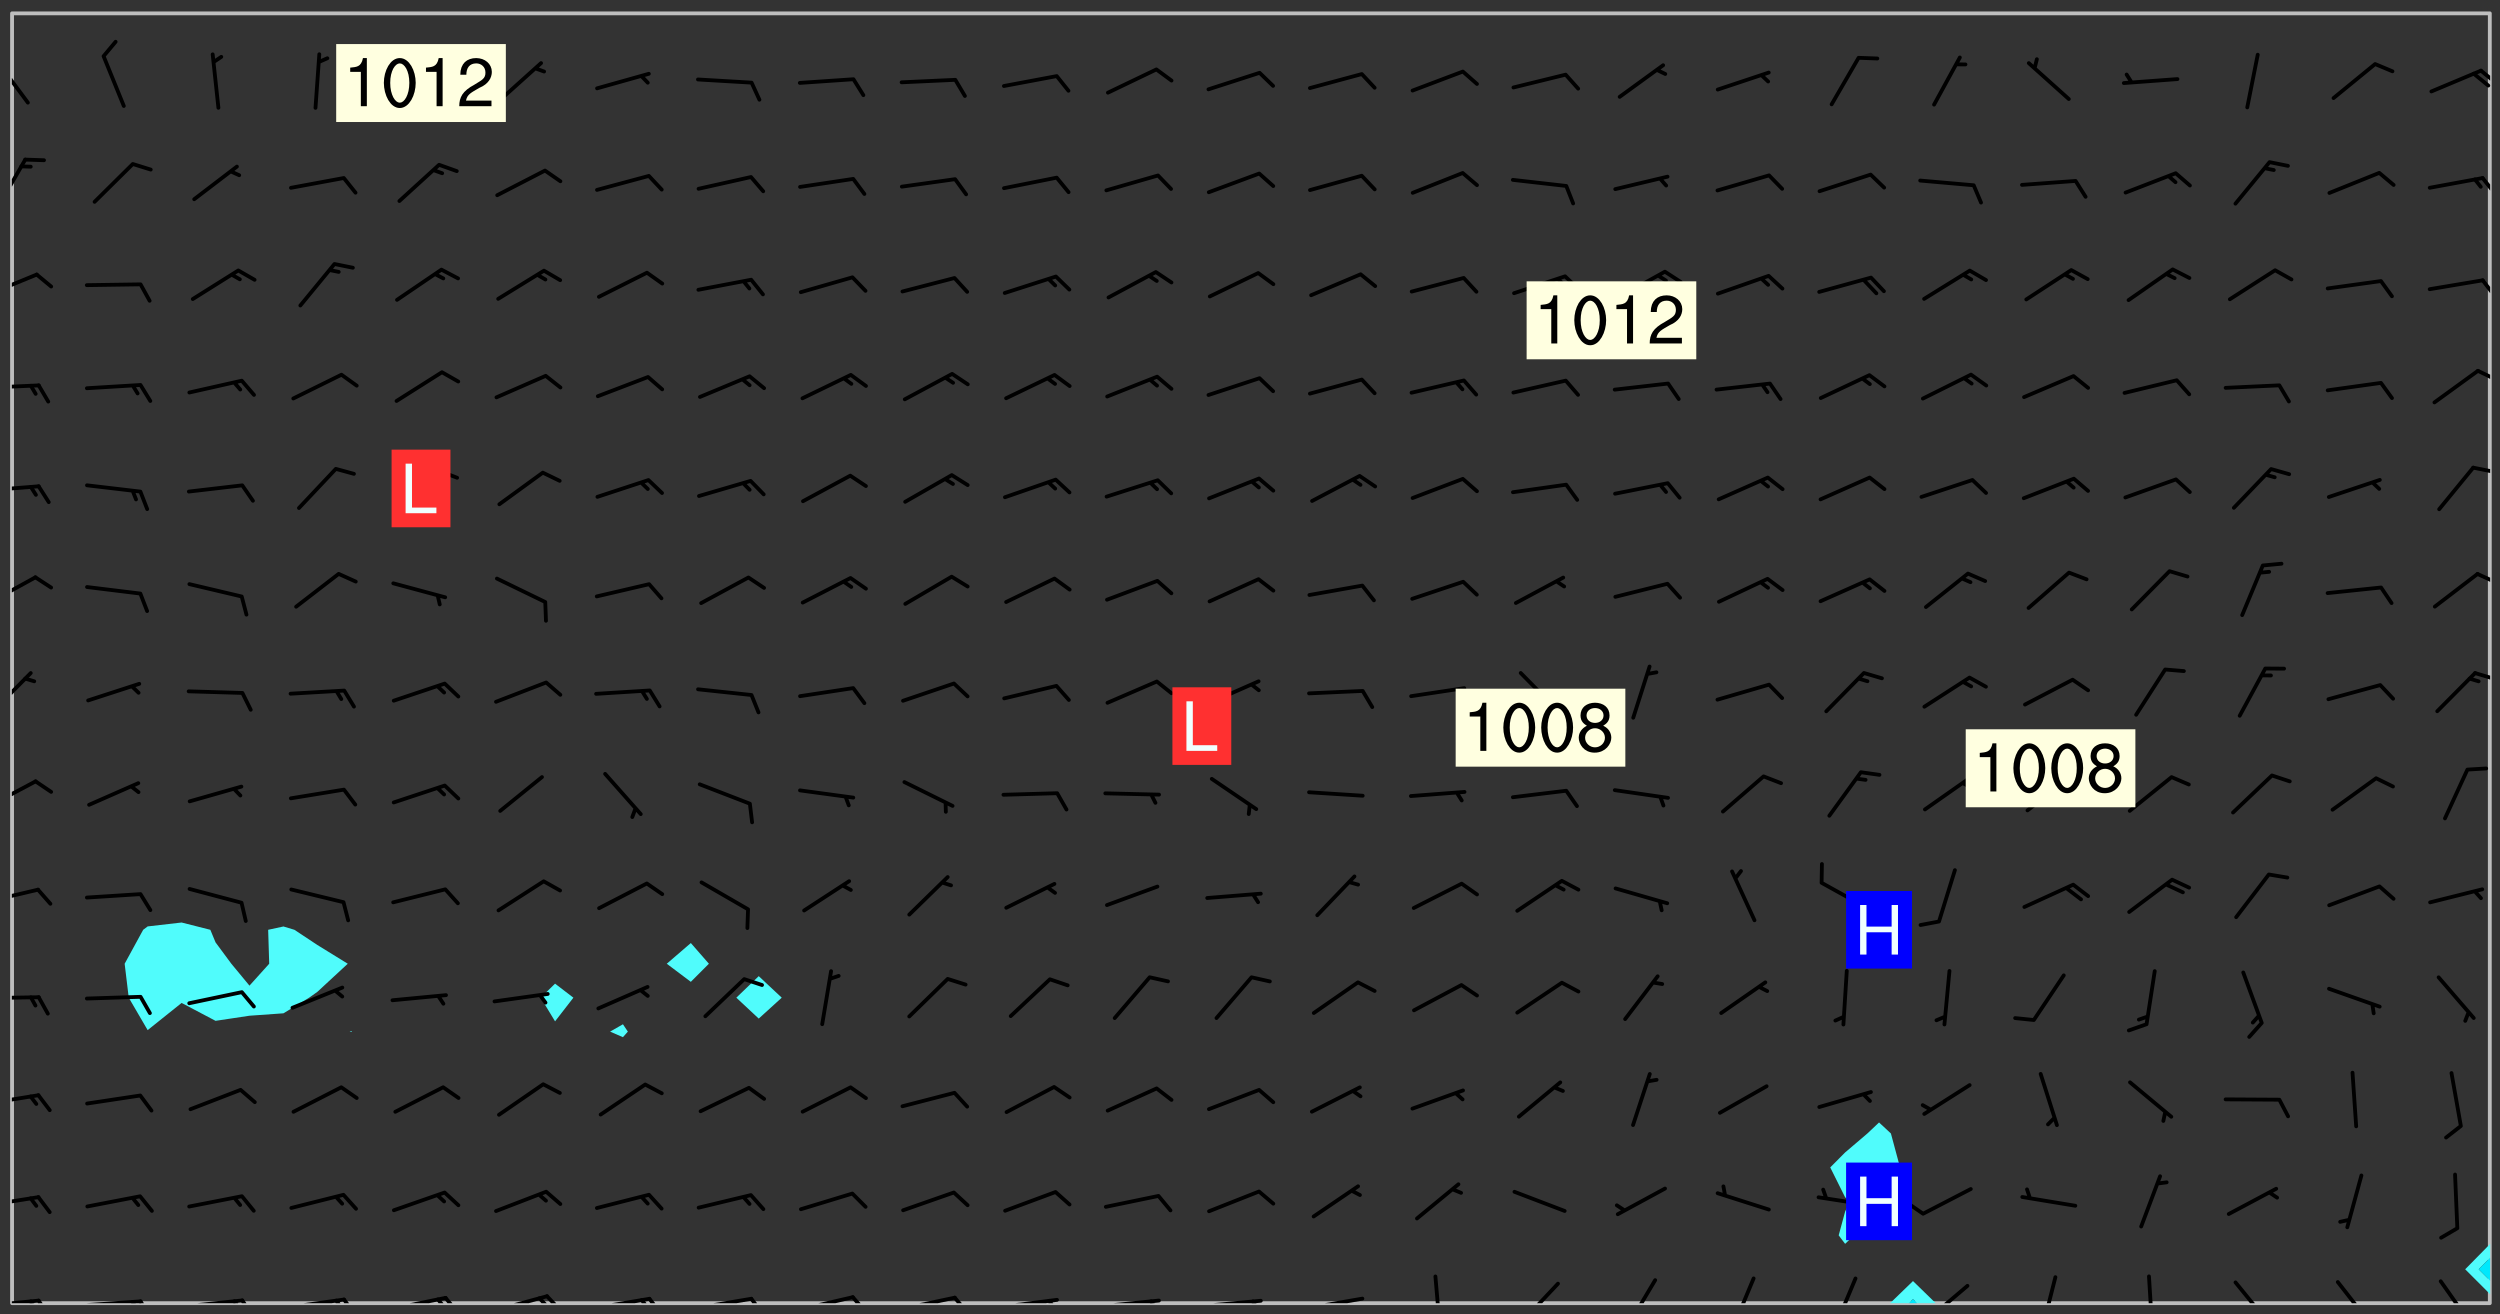 <svg xmlns="http://www.w3.org/2000/svg" role="img" xmlns:xlink="http://www.w3.org/1999/xlink" viewBox="142.45 309.95 326.84 171.84"><rect x="142.45" y="309.95" width="326.84" height="171.84" fill="#333333" stroke="none"/><defs><clipPath id="clip2"><path d="M 144 311.672 L 145 311.672 L 145 480.328 L 144 480.328 Z M 144 311.672"/></clipPath><clipPath id="clip3"><path d="M 144 311.672 L 468 311.672 L 468 480.328 L 144 480.328 Z M 144 311.672"/></clipPath><clipPath id="clip4"><path d="M 389 477 L 396 477 L 396 480.328 L 389 480.328 Z M 389 477"/></clipPath><clipPath id="clip5"><path d="M 391 479 L 394 479 L 394 480.328 L 391 480.328 Z M 391 479"/></clipPath><clipPath id="clip6"><path d="M 467 311.672 L 468 311.672 L 468 473 L 467 473 Z M 467 311.672"/></clipPath><clipPath id="clip7"><path d="M 144 479 L 148 479 L 148 480.328 L 144 480.328 Z M 144 479"/></clipPath><clipPath id="clip8"><path d="M 147 479 L 150 479 L 150 480.328 L 147 480.328 Z M 147 479"/></clipPath><clipPath id="clip9"><path d="M 146 479 L 148 479 L 148 480.328 L 146 480.328 Z M 146 479"/></clipPath><clipPath id="clip10"><path d="M 153 479 L 162 479 L 162 480.328 L 153 480.328 Z M 153 479"/></clipPath><clipPath id="clip11"><path d="M 160 479 L 163 479 L 163 480.328 L 160 480.328 Z M 160 479"/></clipPath><clipPath id="clip12"><path d="M 159 479 L 161 479 L 161 480.328 L 159 480.328 Z M 159 479"/></clipPath><clipPath id="clip13"><path d="M 166 479 L 175 479 L 175 480.328 L 166 480.328 Z M 166 479"/></clipPath><clipPath id="clip14"><path d="M 173 479 L 176 479 L 176 480.328 L 173 480.328 Z M 173 479"/></clipPath><clipPath id="clip15"><path d="M 172 479 L 175 479 L 175 480.328 L 172 480.328 Z M 172 479"/></clipPath><clipPath id="clip16"><path d="M 180 479 L 188 479 L 188 480.328 L 180 480.328 Z M 180 479"/></clipPath><clipPath id="clip17"><path d="M 187 479 L 190 479 L 190 480.328 L 187 480.328 Z M 187 479"/></clipPath><clipPath id="clip18"><path d="M 186 479 L 188 479 L 188 480.328 L 186 480.328 Z M 186 479"/></clipPath><clipPath id="clip19"><path d="M 193 479 L 201 479 L 201 480.328 L 193 480.328 Z M 193 479"/></clipPath><clipPath id="clip20"><path d="M 200 479 L 203 479 L 203 480.328 L 200 480.328 Z M 200 479"/></clipPath><clipPath id="clip21"><path d="M 199 479 L 201 479 L 201 480.328 L 199 480.328 Z M 199 479"/></clipPath><clipPath id="clip22"><path d="M 206 479 L 215 479 L 215 480.328 L 206 480.328 Z M 206 479"/></clipPath><clipPath id="clip23"><path d="M 213 479 L 216 479 L 216 480.328 L 213 480.328 Z M 213 479"/></clipPath><clipPath id="clip24"><path d="M 212 479 L 215 479 L 215 480.328 L 212 480.328 Z M 212 479"/></clipPath><clipPath id="clip25"><path d="M 220 479 L 228 479 L 228 480.328 L 220 480.328 Z M 220 479"/></clipPath><clipPath id="clip26"><path d="M 227 479 L 230 479 L 230 480.328 L 227 480.328 Z M 227 479"/></clipPath><clipPath id="clip27"><path d="M 226 479 L 228 479 L 228 480.328 L 226 480.328 Z M 226 479"/></clipPath><clipPath id="clip28"><path d="M 233 479 L 241 479 L 241 480.328 L 233 480.328 Z M 233 479"/></clipPath><clipPath id="clip29"><path d="M 240 479 L 243 479 L 243 480.328 L 240 480.328 Z M 240 479"/></clipPath><clipPath id="clip30"><path d="M 246 479 L 255 479 L 255 480.328 L 246 480.328 Z M 246 479"/></clipPath><clipPath id="clip31"><path d="M 253 479 L 256 479 L 256 480.328 L 253 480.328 Z M 253 479"/></clipPath><clipPath id="clip32"><path d="M 260 479 L 268 479 L 268 480.328 L 260 480.328 Z M 260 479"/></clipPath><clipPath id="clip33"><path d="M 267 479 L 270 479 L 270 480.328 L 267 480.328 Z M 267 479"/></clipPath><clipPath id="clip34"><path d="M 273 479 L 281 479 L 281 480.328 L 273 480.328 Z M 273 479"/></clipPath><clipPath id="clip35"><path d="M 279 479 L 281 479 L 281 480.328 L 279 480.328 Z M 279 479"/></clipPath><clipPath id="clip36"><path d="M 286 479 L 295 479 L 295 480.328 L 286 480.328 Z M 286 479"/></clipPath><clipPath id="clip37"><path d="M 292 479 L 294 479 L 294 480.328 L 292 480.328 Z M 292 479"/></clipPath><clipPath id="clip38"><path d="M 300 479 L 308 479 L 308 480.328 L 300 480.328 Z M 300 479"/></clipPath><clipPath id="clip39"><path d="M 306 479 L 308 479 L 308 480.328 L 306 480.328 Z M 306 479"/></clipPath><clipPath id="clip40"><path d="M 313 479 L 321 479 L 321 480.328 L 313 480.328 Z M 313 479"/></clipPath><clipPath id="clip41"><path d="M 329 476 L 331 476 L 331 480.328 L 329 480.328 Z M 329 476"/></clipPath><clipPath id="clip42"><path d="M 341 477 L 347 477 L 347 480.328 L 341 480.328 Z M 341 477"/></clipPath><clipPath id="clip43"><path d="M 354 477 L 360 477 L 360 480.328 L 354 480.328 Z M 354 477"/></clipPath><clipPath id="clip44"><path d="M 368 476 L 372 476 L 372 480.328 L 368 480.328 Z M 368 476"/></clipPath><clipPath id="clip45"><path d="M 382 476 L 386 476 L 386 480.328 L 382 480.328 Z M 382 476"/></clipPath><clipPath id="clip46"><path d="M 394 477 L 400 477 L 400 480.328 L 394 480.328 Z M 394 477"/></clipPath><clipPath id="clip47"><path d="M 409 476 L 412 476 L 412 480.328 L 409 480.328 Z M 409 476"/></clipPath><clipPath id="clip48"><path d="M 423 476 L 425 476 L 425 480.328 L 423 480.328 Z M 423 476"/></clipPath><clipPath id="clip49"><path d="M 434 477 L 440 477 L 440 480.328 L 434 480.328 Z M 434 477"/></clipPath><clipPath id="clip50"><path d="M 447 477 L 453 477 L 453 480.328 L 447 480.328 Z M 447 477"/></clipPath><clipPath id="clip51"><path d="M 461 477 L 466 477 L 466 480.328 L 461 480.328 Z M 461 477"/></clipPath><clipPath id="clip52"><path d="M 144 466 L 148 466 L 148 468 L 144 468 Z M 144 466"/></clipPath><clipPath id="clip53"><path d="M 144 452 L 148 452 L 148 455 L 144 455 Z M 144 452"/></clipPath><clipPath id="clip54"><path d="M 144 440 L 148 440 L 148 441 L 144 441 Z M 144 440"/></clipPath><clipPath id="clip55"><path d="M 144 426 L 148 426 L 148 429 L 144 429 Z M 144 426"/></clipPath><clipPath id="clip56"><path d="M 144 411 L 148 411 L 148 416 L 144 416 Z M 144 411"/></clipPath><clipPath id="clip57"><path d="M 144 397 L 147 397 L 147 404 L 144 404 Z M 144 397"/></clipPath><clipPath id="clip58"><path d="M 465 397 L 468 397 L 468 399 L 465 399 Z M 465 397"/></clipPath><clipPath id="clip59"><path d="M 144 385 L 148 385 L 148 390 L 144 390 Z M 144 385"/></clipPath><clipPath id="clip60"><path d="M 466 384 L 468 384 L 468 387 L 466 387 Z M 466 384"/></clipPath><clipPath id="clip61"><path d="M 144 373 L 148 373 L 148 375 L 144 375 Z M 144 373"/></clipPath><clipPath id="clip62"><path d="M 465 370 L 468 370 L 468 372 L 465 372 Z M 465 370"/></clipPath><clipPath id="clip63"><path d="M 144 360 L 148 360 L 148 361 L 144 361 Z M 144 360"/></clipPath><clipPath id="clip64"><path d="M 466 358 L 468 358 L 468 360 L 466 360 Z M 466 358"/></clipPath><clipPath id="clip65"><path d="M 144 345 L 148 345 L 148 349 L 144 349 Z M 144 345"/></clipPath><clipPath id="clip66"><path d="M 466 346 L 468 346 L 468 349 L 466 349 Z M 466 346"/></clipPath><clipPath id="clip67"><path d="M 144 330 L 146 330 L 146 338 L 144 338 Z M 144 330"/></clipPath><clipPath id="clip68"><path d="M 466 332 L 468 332 L 468 336 L 466 336 Z M 466 332"/></clipPath><clipPath id="clip69"><path d="M 144 317 L 147 317 L 147 324 L 144 324 Z M 144 317"/></clipPath><clipPath id="clip70"><path d="M 466 318 L 468 318 L 468 321 L 466 321 Z M 466 318"/></clipPath><clipPath id="clip71"><path d="M 465 319 L 468 319 L 468 322 L 465 322 Z M 465 319"/></clipPath><g id="surface1072" clip-path="url(#clip1)"><path fill="#fff" fill-opacity="0" fill-rule="evenodd" d="M 0 0 L 1000 0 L 1000 1000 L 0 1000 Z M 0 0"/><path fill="#d3d3d3" fill-opacity="0" fill-rule="evenodd" d="M162.152 355.867L161.918 356.16 161.977 356.395 162.094 356.566 162.27 356.801 162.562 357.148 162.676 357.207 162.793 357.035 162.852 356.801 163.027 356.625 163.492 356.449 164.191 356.449 164.426 356.742 164.715 357.559 164.773 357.734 164.949 357.965 165.301 358.199 166 358.898 166.172 359.074 166.406 359.422 166.641 359.832 166.93 360.414 167.34 360.879 167.57 361.113 167.805 361.289 167.922 361.52 168.098 361.812 168.27 362.977 168.27 363.211 168.328 363.5 168.387 363.617 168.504 363.734 168.852 364.145 168.969 364.316 169.145 364.492 169.32 364.727 169.438 364.898 169.609 365.25 169.668 365.484 169.902 365.891 170.137 365.832 169.961 366.008 169.902 366.938 169.32 366.938 169.086 366.824 168.738 366.938 168.621 367.055 168.562 367.348 168.504 367.523 168.387 367.695 167.922 367.988 167.863 368.223 167.805 368.336 167.805 368.98 167.863 369.152 167.863 369.562 167.922 369.621 167.922 370.027 167.98 370.434 168.098 370.609 168.156 370.668 168.387 371.309 168.328 371.602 168.328 372.301 168.27 372.883 168.27 373.117 168.211 373.348 168.156 373.699 168.156 375.621 168.211 375.738 168.637 375.738 168.27 375.855 168.246 376.207 169.137 377.375 170.879 377.914 172.219 378.273 172.219 378.812 172.309 379.621 172.844 380.336 174.363 380.605 175.254 380.52 175.344 381.684 175.879 381.863 177.039 381.684 179.094 380.699 180.254 380.336 182.133 380.16 183.828 379.98 183.648 380.699 182.133 380.785 180.883 380.875 180.078 381.145 179.004 381.953 179.273 382.672 179.809 383.57 179.629 384.195 179.363 385.004 179.629 386.082 180.254 386.98 181.059 387.16 182.309 386.98 182.043 387.703 182.141 388.207 182.195 388.5 182.195 388.672 182.254 388.965 182.254 389.371 182.43 389.488 182.781 389.605 183.188 389.605 183.48 389.43 183.594 389.312 183.652 389.195 183.77 388.965 183.828 388.789 184.18 388.324 184.41 388.148 184.586 388.09 184.762 388.148 184.82 388.324 184.938 389.312 184.992 389.781 185.051 389.953 185.168 390.188 185.344 390.246 186.16 390.305 186.449 390.305 186.566 390.539 186.625 390.945 186.684 391.297 186.684 392.402 186.801 392.695 186.918 393.043 187.207 393.742 187.383 394.094 187.965 394.848 188.316 395.023 188.488 395.082 188.957 395.316 189.598 395.781 189.945 396.016 190.238 396.191 190.531 396.246 190.762 396.309 191.578 396.656 191.871 396.832 191.984 397.004 192.336 397.355 192.453 397.531 192.977 398.172 192.977 398.461 193.035 398.812 193.035 399.16 193.094 399.512 193.152 399.801 193.27 399.859 193.441 399.918 193.617 399.918 194.199 400.152 194.375 400.27 194.551 400.559 194.727 400.793 194.84 401.027 195.133 401.258 195.25 401.375 195.25 401.785 195.309 401.84 195.598 402.074 195.832 402.191 195.891 402.309 196.008 402.48 196.066 402.598 196.297 402.832 196.355 403.008 196.59 403.066 196.707 403.125 196.59 403.238 196.531 403.355 196.531 403.473 196.414 403.766 196.297 404.055 196.297 404.637 196.473 404.754 196.59 404.812 196.648 404.93 196.766 405.047 196.879 405.105 197.055 405.453 197.113 405.805 197.172 406.211 197.172 406.387 197.113 406.562 196.996 407.262 196.996 407.434 197.113 407.609 197.406 407.902 197.812 407.902 197.988 408.02 198.105 408.191 198.223 408.484 198.223 408.719 197.695 408.719 197.465 408.484 197.23 408.484 197.055 408.543 196.996 409.242 197.055 409.59 197.172 409.766 197.348 410.176 197.465 410.406 197.754 410.875 197.93 410.93 198.453 410.93 198.688 410.988 199.445 411.629 199.504 411.922 199.504 412.156 199.562 412.215 199.793 412.562 199.793 412.914 199.676 413.086 199.676 413.379 199.969 413.668 200.262 413.844 200.434 413.902 200.727 414.078 201.02 414.195 201.602 414.602 201.891 414.836 202.184 415.012 202.402 415.172 202.418 415.184 202.648 415.359 203.289 415.883 203.465 416.117 203.582 416.293 203.758 416.469 203.871 416.641 203.871 417.281 203.988 417.457 204.457 417.574 205.039 417.691 205.273 417.75 205.504 417.863 205.797 417.98 205.91 418.039 206.496 418.391 206.785 418.562 206.961 418.625 207.137 418.68 207.312 418.738 208.012 419.09 208.301 419.266 208.535 419.32 208.824 419.496 209.059 419.613 209.699 420.02 209.992 420.137 210.164 420.195 210.398 420.254 210.809 420.312 211.039 420.371 211.273 420.488 211.332 420.66 210.922 420.836 211.391 420.895 211.449 421.188 211.562 421.422 211.738 421.477 211.973 421.535 212.148 421.594 212.555 421.711 213.195 421.945 213.312 422.117 213.371 422.352 213.371 422.527 213.312 422.645 213.254 423.051 213.488 423.285 213.605 423.344 213.953 423.461 214.594 423.691 214.77 423.809 215.059 423.926 215.234 424.102 215.469 424.566 216.051 425.672 216.227 425.848 216.574 426.023 216.75 426.141 217.102 426.258 218.148 426.781 218.383 426.84 218.848 426.953 219.141 427.012 219.605 427.188 220.363 427.77 220.598 428.004 220.945 428.469 221.121 428.645 221.41 428.879 222.227 429.578 222.52 429.754 222.809 430.043 223.102 430.219 223.395 430.508 224.09 431.148 224.266 431.324 224.559 431.559 224.848 431.793 225.316 432.082 225.957 432.664 226.305 432.898 226.539 433.191 226.887 433.539 227.238 434.004 228.172 434.996 228.52 435.402 228.637 435.578 228.871 435.637 228.984 435.754 229.629 435.93 229.859 436.043 230.094 436.102 230.387 436.277 230.617 436.395 231.551 437.094 231.957 437.5 232.191 437.676 232.598 437.852 232.832 437.969 233.648 438.316 233.996 438.551 234.23 438.668 234.523 438.957 234.754 439.074 235.512 439.426 235.863 439.598 236.094 439.656 236.387 439.773 236.621 439.832 237.492 440.008 238.309 440.008 238.777 440.238 238.949 440.297 239.824 440.996 240.289 441.113 240.582 441.172 240.758 441.23 240.988 441.289 241.457 441.348 241.805 441.406 242.156 441.465 242.562 441.523 242.855 441.523 243.027 441.582 243.027 441.812 243.203 441.988 243.496 441.988 243.844 442.047 244.195 442.105 244.895 442.223 245.535 442.223 246 441.988 246.293 441.812 246.465 441.695 246.875 441.523 247.164 441.348 248.098 440.883 248.566 440.59 249.09 440.297 249.555 440.125 250.02 439.949 251.07 439.484 251.359 439.367 251.77 439.25 252.059 439.133 252.586 438.957 254.102 438.258 254.684 437.91 254.973 437.852 255.266 437.793 255.613 437.676 256.488 437.445 256.84 437.328 256.953 437.328 257.188 437.27 258.062 437.035 258.297 436.977 259.109 436.977 259.461 436.918 260.277 436.801 260.449 436.742 260.801 436.688 261.094 436.629 261.324 436.57 262.141 436.395 262.316 436.336 262.664 436.336 262.898 436.277 263.363 436.16 264.121 435.988 264.355 435.93 264.703 435.93 265.113 435.812 265.402 435.754 266.688 435.695 266.977 435.695 267.387 435.637 267.617 435.578 267.793 435.578 268.668 435.461 269.074 435.461 269.484 435.344 269.832 435.344 270.184 435.23 271.055 435.172 272.805 435.172 273.852 435.461 274.262 435.578 274.551 435.695 274.902 435.812 275.191 435.93 276.242 436.102 276.531 436.16 276.824 436.16 277.117 436.219 277.289 436.277 277.699 436.336 277.871 436.395 277.988 436.453 278.105 436.453 278.223 436.512 278.574 436.57 278.688 436.57 279.098 436.637 281.02 437.031 282.945 437.426 284.465 437.875 286.16 438.594 288.305 439.398 289.91 438.68 291.34 437.875 292.5 436.797 293.75 436.348 296.785 435.629 298.66 435.27 300.805 433.922 303.039 432.668 305.539 431.41 307.234 430.961 309.02 430.781 310.18 430.512 310.805 431.051 312.145 430.781 312.859 429.793 313.844 428.449 314.289 428.27 315.094 427.91 316.969 427.371 318.754 426.922 320.004 426.652 321.164 426.562 322.863 426.473 324.824 426.203 326.074 426.113 326.613 426.113 327.238 426.023 328.129 426.023 330.273 425.844 332.684 425.664 335.273 425.574 336.969 425.754 338.578 425.844 340.008 426.203 341.168 426.922 343.043 427.91 344.203 429.438 344.469 430.152 345.098 430.242 345.453 431.141 345.988 431.68 346.523 433.207 347.598 433.566 348.133 433.566 347.328 434.102 347.418 435.809 348.133 438.504 349.023 439.309 349.918 440.297 350.633 441.555 352.418 442.094 353.938 441.914 354.293 443.258 355.902 442.453 356.883 441.914 357.152 442.184 357.469 441.969 357.688 441.824 358.488 442.273 358.938 441.914 359.293 441.914 359.828 441.645 360.367 440.926 360.902 440.656 361.527 439.668 362.688 440.117 363.527 440.488 364.922 441.105 366.617 440.926 368.223 440.926 370.008 441.016 370.188 439.309 370.723 437.965 371.527 438.234 372.02 439.082 372.422 439.488 372.332 440.027 372.332 440.387 373.047 440.836 373.758 440.566 375.188 440.566 375.547 441.555 375.992 442.812 376.707 444.156 377.957 444.785 379.652 445.414 380.367 445.234 380.547 444.695 381.527 444.605 381.977 444.965 382.062 446.223 381.797 446.852 381.262 447.031 381.262 447.57 381.977 448.555 382.242 449.094 383.227 450.082 384.027 451.16 383.762 451.52 383.672 452.418 383.047 454.75 382.691 456.816 382.602 458.609 382.422 459.328 382.332 459.867 382.332 461.305 381.352 463.188 380.992 464.895 380.457 465.793 379.652 466.961 379.387 467.5 381.441 468.754 381.527 469.113 381.172 469.652 381.082 469.473 381.082 470.281 381.172 471.719 380.727 472.434 379.652 472.527 379.387 473.242 379.922 474.141 380.727 474.859 381.887 475.668 383.227 475.938 383.672 476.297 383.316 476.746 381.527 476.656 380.277 476.207 379.562 475.488 378.938 475.398 378.762 478.988 378.574 480.297 467.934 480.297 467.934 311.703 412.664 311.703 412.664 360.785 413.426 360.91 416.715 361.453 418.738 364.289 418.738 367.043 421.09 367.375 423.438 367.707 427.488 367.707 426.109 371.867 424.086 372.574 422.062 373.277 421.52 373.621 418.926 375.238 418.738 375.355 416.715 373.277 415.984 370.535 413.312 368.457 411.938 364.957 411.871 364.875 409.914 362.203 412.664 360.785 412.664 311.703 294.422 311.703 294.422 403.117 294.539 403.148 294.672 403.16 294.746 403.234 294.852 403.281 294.941 403.34 295.027 403.398 295.117 403.457 295.414 403.754 295.473 403.844 295.504 403.961 295.531 404.078 295.547 404.215 295.516 404.332 295.457 404.422 295.398 404.508 295.355 404.613 295.309 404.715 295.281 404.836 295.281 404.98 295.457 405.25 295.605 405.398 295.68 405.484 295.754 405.559 295.797 405.664 295.859 405.754 295.918 405.84 295.961 405.945 296.02 406.035 296.066 406.137 296.109 406.242 296.168 406.328 296.285 406.508 296.359 406.582 296.422 406.668 296.48 406.758 296.523 406.863 296.582 406.953 296.641 407.039 296.703 407.129 296.762 407.219 296.805 407.32 296.922 407.5 296.996 407.574 297.055 407.66 297.129 407.734 297.219 407.793 297.324 407.84 297.473 407.84 297.605 407.824 297.738 407.84 297.84 407.793 297.914 407.719 297.961 407.617 297.945 407.484 297.945 407.336 297.898 407.23 297.871 407.113 297.824 407.012 297.797 406.891 297.754 406.789 297.691 406.699 297.648 406.598 297.605 406.492 297.574 406.375 297.559 406.242 297.547 406.105 297.633 406.047 297.691 405.961 297.812 405.93 297.855 406.035 297.871 406.168 297.871 406.285 297.93 406.387 297.988 406.477 298.078 406.535 298.227 406.684 298.285 406.773 298.328 406.879 298.316 406.98 298.402 407.039 298.508 407.086 298.594 407.145 298.684 407.203 298.758 407.277 298.641 407.305 298.535 407.352 298.449 407.41 298.375 407.484 298.316 407.574 298.254 407.66 298.227 407.781 298.18 407.883 298.137 407.988 298.105 408.105 298.094 408.238 298.078 408.371 298.078 408.52 298.105 408.637 298.152 408.742 298.195 408.844 298.254 408.934 298.328 409.008 298.418 409.066 298.492 409.141 298.582 409.199 298.641 409.289 298.684 409.395 298.73 409.496 298.848 409.527 298.98 409.543 299.129 409.543 299.246 409.512 299.352 409.555 299.395 409.66 299.441 409.762 299.469 409.883 299.5 410 299.527 410.117 299.559 410.238 299.586 410.355 299.691 410.398 299.793 410.445 299.926 410.43 300.074 410.578 300.137 410.664 300.211 410.738 300.281 410.812 300.371 410.875 300.477 410.918 300.578 410.961 300.695 410.992 300.832 411.008 300.949 410.977 301.023 410.902 301.051 410.785 301.039 410.652 301.008 410.531 300.98 410.414 301.023 410.309 301.141 410.309 301.23 410.371 301.348 410.398 301.496 410.398 301.629 410.414 301.777 410.414 301.91 410.43 302.043 410.414 302.191 410.414 302.324 410.398 302.457 410.387 302.594 410.398 302.711 410.371 302.844 410.355 303.035 410.297 302.977 410.473 302.961 410.605 302.934 410.727 302.918 410.859 302.859 410.945 302.727 410.961 302.621 411.008 302.516 411.051 302.398 411.082 302.281 411.109 302.016 411.141 301.867 411.141 301.734 411.156 301.66 411.23 301.719 411.316 301.867 411.465 301.984 411.645 302.059 411.715 302.148 411.777 302.238 411.836 302.324 411.895 302.414 411.953 302.516 411.996 302.621 412.059 302.727 412.102 302.812 412.16 302.918 412.207 303.02 412.25 303.199 412.367 303.258 412.457 303.215 412.559 303.168 412.664 303.184 412.797 303.406 413.02 303.465 413.109 303.508 413.211 303.539 413.332 303.582 413.434 303.598 413.566 303.629 413.684 303.641 413.82 303.672 413.938 303.82 414.086 303.922 414.129 304.027 414.172 304.145 414.203 304.277 414.219 304.414 414.234 304.531 414.234 304.648 414.203 304.738 414.145 304.781 414.039 304.828 413.938 304.871 413.832 304.902 413.715 304.914 413.582 304.914 413.434 304.902 413.301 304.887 413.168 304.855 413.051 304.812 412.945 304.766 412.84 304.723 412.738 304.68 412.633 304.664 412.5 304.68 412.367 304.707 412.25 304.738 412.133 304.766 412.012 304.812 411.91 304.902 411.852 304.988 411.789 305.062 411.715 305.152 411.656 305.375 411.434 305.434 411.348 305.508 411.273 305.625 411.094 305.684 411.008 305.684 410.859 305.609 410.785 305.508 410.738 305.402 410.695 305.301 410.652 305.242 410.562 305.195 410.457 305.168 410.34 305.258 410.281 305.375 410.25 305.477 410.207 305.656 410.09 305.805 409.941 305.816 409.809 305.805 409.703 305.715 409.645 305.582 409.66 305.434 409.66 305.301 409.676 305.168 409.66 305.047 409.629 304.961 409.57 304.887 409.496 304.828 409.406 304.766 409.32 304.648 409.141 304.59 409.055 304.621 408.934 304.707 408.875 304.828 408.844 304.887 408.758 304.887 408.637 304.855 408.52 304.797 408.43 304.738 408.344 304.691 408.238 304.664 408.121 304.648 407.988 304.707 407.898 304.781 407.824 304.871 407.766 304.988 407.586 305.062 407.512 305.121 407.426 305.27 407.277 305.391 407.246 305.523 407.23 305.656 407.246 305.73 407.32 305.773 407.426 305.789 407.559 305.758 407.676 305.641 407.707 305.508 407.719 305.359 407.867 305.316 407.973 305.27 408.074 305.242 408.195 305.211 408.312 305.211 408.461 305.242 408.578 305.285 408.684 305.344 408.773 305.418 408.844 305.492 408.918 305.609 408.949 305.73 408.977 305.848 408.949 305.98 408.934 306.098 408.934 306.188 408.992 306.262 409.066 306.309 409.172 306.367 409.258 306.469 409.305 306.602 409.32 306.707 409.363 306.793 409.422 306.781 409.527 306.707 409.602 306.527 409.719 306.469 409.809 306.379 409.867 306.309 409.941 306.234 410.016 306.172 410.105 306.145 410.223 306.129 410.355 306.145 410.488 306.129 410.621 306.129 410.77 306.145 410.902 306.172 411.02 306.203 411.141 306.277 411.215 306.367 411.273 306.453 411.332 306.543 411.391 306.66 411.422 306.66 411.508 306.559 411.555 306.469 411.613 306.203 411.645 306.086 411.672 305.938 411.672 305.832 411.715 305.73 411.762 305.672 411.852 305.609 412.086 305.598 412.219 305.566 412.34 305.551 412.473 305.551 412.766 305.539 412.898 305.551 413.035 305.566 413.168 305.699 413.184 305.832 413.195 305.953 413.227 306.039 413.285 306.113 413.359 306.16 413.465 306.203 413.566 306.219 413.699 306.219 414.145 306.203 414.277 306.203 414.723 306.234 414.988 306.262 415.105 306.277 415.238 306.309 415.355 306.395 415.566 306.426 415.832 306.426 415.98 306.395 416.098 306.367 416.215 306.336 416.336 306.309 416.453 306.277 416.57 306.246 416.691 306.234 416.824 306.219 416.957 306.309 417.016 306.426 416.984 306.527 417 306.574 417.105 306.543 417.371 306.543 417.812 306.5 417.918 306.453 418.023 306.41 418.125 306.367 418.23 306.309 418.316 306.277 418.438 306.234 418.555 306.203 418.672 306.188 418.805 306.203 418.938 306.262 419.027 306.367 419.074 306.453 419.133 306.512 419.219 306.5 419.355 306.469 419.473 306.426 419.574 306.426 420.02 306.41 420.152 306.41 420.301 306.379 420.418 306.336 420.523 306.309 420.641 306.262 420.746 306.219 420.848 306.188 420.969 306.16 421.086 306.129 421.219 306.098 421.336 306.07 421.453 306.027 421.559 305.996 421.676 305.965 421.797 305.953 421.93 305.938 422.062 305.938 422.359 305.965 422.477 305.965 422.625 306.012 423.023 306.039 423.141 306.098 423.23 306.219 423.262 306.367 423.262 306.5 423.246 306.559 423.336 306.559 423.453 306.5 423.543 306.41 423.602 306.309 423.645 306.203 423.691 306.113 423.75 306.027 423.809 305.891 423.824 305.773 423.793 305.641 423.777 305.539 423.824 305.477 423.91 305.465 424.047 305.449 424.18 305.418 424.297 305.391 424.414 305.375 424.547 305.344 424.668 305.344 424.965 305.359 425.098 305.391 425.215 305.391 425.363 305.402 425.496 305.402 425.645 305.375 425.762 305.328 425.863 305.301 425.984 305.27 426.102 305.211 426.191 305.137 426.266 305.035 426.309 304.93 426.355 304.812 426.383 304.691 426.414 304.59 426.367 304.648 426.281 304.754 426.234 304.781 426.117 304.812 426 304.84 425.879 304.871 425.762 304.871 425.613 304.887 425.48 304.855 425.363 304.812 425.258 304.707 425.273 304.633 425.348 304.531 425.391 304.441 425.453 304.367 425.527 304.324 425.629 304.309 425.762 304.277 425.879 304.25 426 304.219 426.117 304.191 426.234 304.16 426.355 304.133 426.473 304.102 426.59 304.059 426.695 303.969 426.754 303.879 426.754 303.762 426.723 303.73 426.637 303.746 426.5 303.715 426.383 303.715 426.234 303.703 426.102 303.703 425.953 303.641 425.719 303.613 425.598 303.57 425.496 303.523 425.391 303.465 425.305 303.406 425.215 303.363 425.109 303.301 425.023 303.152 424.875 303.082 424.801 302.977 424.754 302.871 424.711 302.77 424.668 302.473 424.371 302.383 424.297 302.297 424.238 302.191 424.195 302.102 424.133 302.016 424.074 301.91 424.031 301.82 423.973 301.734 423.91 301.66 423.84 301.555 423.793 301.469 423.734 301.363 423.691 301.273 423.629 301.172 423.586 301.066 423.543 300.98 423.484 300.875 423.438 300.77 423.395 300.668 423.348 300.578 423.289 300.477 423.246 300.371 423.203 300.281 423.141 300.164 423.113 300.031 423.098 299.898 423.113 299.75 423.113 299.617 423.129 299.5 423.098 299.41 423.039 299.336 422.965 299.246 422.906 299.145 422.859 298.996 422.859 298.875 422.832 298.773 422.789 298.699 422.715 298.582 422.535 298.492 422.477 298.391 422.434 298.301 422.371 298.195 422.328 298.105 422.27 298.02 422.211 297.914 422.164 297.855 422.078 297.797 421.988 297.754 421.883 297.707 421.781 297.633 421.707 297.547 421.648 297.473 421.574 297.383 421.516 297.16 421.293 297.117 421.188 297.086 420.922 297.191 420.879 297.336 420.879 297.441 420.922 297.516 420.996 297.605 421.055 297.691 421.113 297.797 421.16 297.887 421.219 298.035 421.367 298.105 421.441 298.254 421.59 298.316 421.676 298.391 421.75 298.477 421.809 298.551 421.883 298.641 421.945 298.73 422.004 298.816 422.062 299.086 422.238 299.188 422.285 299.293 422.328 299.395 422.371 299.441 422.297 299.5 422.211 299.574 422.137 299.645 422.062 299.75 422.105 299.824 422.18 299.883 422.27 299.926 422.371 299.973 422.477 300.016 422.582 300.137 422.609 300.254 422.582 300.328 422.492 300.371 422.387 300.43 422.297 300.504 422.223 300.609 422.18 300.727 422.152 300.859 422.164 300.949 422.223 301.098 422.371 301.156 422.461 301.199 422.566 301.246 422.668 301.289 422.773 301.332 422.875 301.438 422.922 301.543 422.965 301.676 422.98 301.762 422.922 301.82 422.832 301.895 422.758 302 422.715 302.117 422.742 302.223 422.789 302.324 422.832 302.43 422.875 302.531 422.922 302.711 423.039 302.711 423.156 302.695 423.289 302.711 423.422 302.727 423.559 302.785 423.645 302.887 423.691 303.008 423.719 303.125 423.75 303.273 423.75 303.391 423.719 303.449 423.629 303.629 423.512 303.688 423.422 303.762 423.348 303.82 423.262 303.938 423.082 304.117 422.965 304.234 422.996 304.324 423.055 304.367 423.129 304.352 423.262 304.352 423.379 304.441 423.438 304.59 423.438 304.723 423.422 304.855 423.41 305.121 423.379 305.227 423.336 305.344 423.305 305.465 423.277 305.539 423.203 305.609 423.129 305.672 423.039 305.656 422.934 305.609 422.832 305.508 422.789 305.402 422.773 305.285 422.801 305.02 422.832 304.871 422.832 304.797 422.758 304.707 422.699 304.59 422.668 304.473 422.641 304.34 422.625 304.191 422.625 304.059 422.641 303.762 422.641 303.656 422.594 303.508 422.445 303.465 422.344 303.406 422.254 303.629 422.031 303.715 421.973 303.82 421.93 303.938 421.898 304.07 421.883 304.203 421.898 304.34 421.914 304.441 421.957 304.574 421.945 304.664 421.883 304.766 421.84 304.828 421.75 304.781 421.648 304.691 421.59 304.574 421.559 304.473 421.516 304.414 421.426 304.352 421.336 304.352 421.219 304.367 421.086 304.473 421.039 304.547 420.969 304.547 420.848 304.457 420.789 304.426 420.672 304.516 420.613 304.59 420.539 304.633 420.434 304.691 420.344 304.738 420.242 304.754 420.109 304.754 419.961 304.707 419.855 304.664 419.754 304.574 419.695 304.441 419.68 304.34 419.637 304.203 419.621 304.086 419.59 303.641 419.59 303.508 419.574 303.375 419.562 303.242 419.547 303.125 419.516 302.977 419.516 302.844 419.5 302.711 419.488 302.445 419.457 302.324 419.414 302.238 419.355 302.164 419.281 302.164 419.133 302.176 419 302.281 418.953 302.383 418.91 302.516 418.895 302.668 418.895 302.801 418.879 303.094 418.879 303.215 418.91 303.316 418.953 303.406 419.012 303.641 419.074 303.762 419.027 303.852 418.969 303.953 418.926 304.086 418.91 304.191 418.953 304.293 419 304.426 419.012 304.547 418.984 304.691 418.984 304.812 418.953 304.93 418.926 305.035 418.879 305.109 418.805 305.195 418.746 305.344 418.598 305.402 418.512 305.449 418.406 305.477 418.289 305.492 418.184 305.391 418.141 305.301 418.082 305.184 418.051 305.078 418.008 304.988 417.945 304.914 417.859 304.84 417.785 304.738 417.742 304.633 417.695 304.531 417.652 304.473 417.562 304.426 417.461 304.34 417.25 304.277 417.164 304.219 417.074 304.145 417 304.059 416.941 303.789 416.941 303.672 416.973 303.582 417.031 303.48 417.074 303.348 417.09 303.242 417.074 303.215 416.957 303.152 416.867 303.035 416.836 302.934 416.793 302.785 416.645 302.754 416.527 302.738 416.422 302.812 416.348 302.992 416.23 303.109 416.203 303.227 416.172 303.363 416.188 303.465 416.23 303.57 416.273 303.672 416.32 303.777 416.363 303.895 416.395 304.027 416.41 304.145 416.438 304.277 416.453 304.383 416.438 304.473 416.379 304.398 416.305 304.293 416.262 304.219 416.188 304.145 416.098 303.996 415.949 303.91 415.891 303.82 415.832 303.746 415.758 303.656 415.699 303.555 415.652 303.434 415.625 303.332 415.578 303.227 415.535 303.109 415.504 303.008 415.461 302.887 415.43 302.738 415.43 302.621 415.461 302.516 415.504 302.43 415.566 302.25 415.684 302.164 415.742 302.074 415.801 301.969 415.848 301.883 415.906 301.777 415.949 301.676 415.992 301.57 416.039 301.496 416.113 301.438 416.203 301.379 416.289 301.332 416.395 301.273 416.48 301.199 416.555 301.066 416.543 300.949 416.512 300.832 416.512 300.758 416.586 300.668 416.645 300.594 416.719 300.504 416.777 300.418 416.836 300.312 416.883 300.211 416.926 300.074 416.941 299.973 416.898 299.824 416.75 299.719 416.703 299.633 416.703 299.527 416.75 299.426 416.793 299.305 416.824 299.188 416.793 299.113 416.719 299.113 416.602 299.145 416.48 299.219 416.41 299.277 416.32 299.352 416.246 299.469 416.215 299.574 416.172 299.867 416.172 300 416.156 300.137 416.141 300.238 416.098 300.328 416.039 300.43 415.992 300.52 415.934 300.652 415.922 300.742 415.98 300.875 415.992 300.965 415.934 301.051 415.875 301.156 415.832 301.246 415.773 301.332 415.711 301.422 415.652 301.57 415.504 301.629 415.418 301.688 415.328 301.793 415.285 301.926 415.27 302.043 415.297 302.164 415.328 302.223 415.27 302.281 415.18 302.312 414.914 302.34 414.797 302.445 414.809 302.578 414.824 302.68 414.781 302.77 414.723 302.828 414.633 302.902 414.559 302.961 414.469 303.008 414.367 303.02 414.234 303.008 414.102 302.961 413.996 302.812 413.848 302.754 413.758 302.695 413.672 302.652 413.566 302.652 413.121 302.668 412.988 302.668 412.84 302.68 412.707 302.621 412.648 302.531 412.707 302.43 412.664 302.25 412.547 302.164 412.488 302.102 412.398 302.043 412.309 301.969 412.234 301.883 412.176 301.762 412.207 301.66 412.219 301.555 412.266 301.469 412.324 301.363 412.367 301.215 412.516 301.125 412.574 301.039 412.633 300.949 412.695 300.844 412.738 300.711 412.754 300.711 412.633 300.816 412.59 300.934 412.559 301.008 412.488 301.051 412.383 301.051 412.234 301.023 412.117 300.875 411.969 300.742 411.953 300.594 411.953 300.477 411.984 300.371 412.027 300.27 412.07 300.18 412.133 300.062 412.16 299.988 412.086 300 411.953 299.957 411.852 299.914 411.746 299.824 411.688 299.707 411.715 299.586 411.746 299.469 411.777 299.367 411.82 299.246 411.852 299.145 411.895 299.039 411.938 298.949 411.996 298.848 412.012 298.848 411.895 298.863 411.762 298.805 411.672 298.73 411.715 298.582 411.863 298.523 411.953 298.449 412.027 298.402 412.133 298.359 412.234 298.285 412.309 298.227 412.398 298.152 412.473 298.094 412.559 298.02 412.633 297.93 412.695 297.855 412.766 297.781 412.84 297.68 412.855 297.547 412.871 297.441 412.828 297.441 412.707 297.59 412.559 297.633 412.457 297.691 412.367 297.738 412.266 297.781 412.16 297.84 412.07 297.871 411.953 297.914 411.852 297.945 411.73 297.973 411.613 298.02 411.508 298.062 411.406 298.105 411.301 298.18 411.23 298.27 411.168 298.359 411.109 298.461 411.066 298.758 411.066 299.023 411.035 299.129 410.992 299.055 410.918 298.938 410.887 298.832 410.844 298.742 410.785 298.641 410.738 298.551 410.68 298.449 410.637 298.344 410.594 298.254 410.531 298.168 410.473 298.062 410.43 297.961 410.387 297.84 410.355 297.723 410.324 297.621 410.281 297.5 410.25 297.398 410.207 297.309 410.148 297.266 410.043 297.25 409.91 297.352 409.867 297.484 409.852 297.621 409.867 297.754 409.852 297.855 409.809 297.914 409.719 297.93 409.613 297.84 409.555 297.766 409.48 297.664 409.438 297.574 409.379 297.426 409.23 297.383 409.125 297.367 408.992 297.367 408.699 297.309 408.609 297.219 408.551 297.145 408.477 297.102 408.371 297.07 408.254 297.012 408.164 296.938 408.09 296.82 408.062 296.746 407.988 296.656 407.93 296.566 407.867 296.48 407.809 296.406 407.734 296.348 407.648 296.301 407.543 296.215 407.484 296.066 407.336 295.871 407.277 295.738 407.293 295.637 407.336 295.562 407.41 295.516 407.512 295.473 407.617 295.414 407.707 295.355 407.793 295.059 408.09 294.969 408.148 294.883 408.148 294.82 408.062 294.777 407.957 294.809 407.84 294.867 407.75 294.895 407.633 294.883 407.5 294.793 407.438 294.688 407.484 294.57 407.512 294.453 407.543 294.184 407.719 294.082 407.766 293.965 407.793 293.859 407.84 293.77 407.898 293.668 407.941 293.609 407.855 293.562 407.75 293.578 407.617 293.625 407.512 293.695 407.438 293.77 407.367 293.828 407.277 293.828 407.129 293.785 407.023 293.547 407.023 293.445 407.07 293.414 407.188 293.387 407.305 293.355 407.426 293.281 407.469 293.148 407.484 293.074 407.438 293.031 407.336 292.988 407.23 292.941 407.129 292.898 407.023 292.777 407.055 292.676 407.098 292.543 407.113 292.426 407.145 292.32 407.188 292.23 407.246 292.129 407.293 292.008 407.32 291.875 407.336 291.773 407.293 291.715 407.203 291.668 407.098 291.625 406.996 291.582 406.891 291.582 406.773 291.641 406.684 291.727 406.625 291.906 406.508 292.008 406.461 292.113 406.418 292.219 406.359 292.32 406.316 292.41 406.254 292.512 406.211 292.617 406.152 292.719 406.105 292.809 406.047 292.914 406.004 293.016 405.961 293.105 405.898 293.207 405.855 293.344 405.84 293.461 405.871 293.562 405.914 293.684 405.945 293.785 405.988 293.891 406.035 293.992 406.078 294.098 406.121 294.199 406.168 294.305 406.211 294.406 406.254 294.512 406.301 294.598 406.359 294.703 406.402 294.82 406.434 294.926 406.477 295.027 406.523 295.117 406.582 295.223 406.625 295.324 406.668 295.43 406.715 295.547 406.742 295.648 406.789 295.77 406.816 295.918 406.816 296.004 406.758 296.02 406.656 296.078 406.566 296.051 406.449 295.977 406.375 295.859 406.195 295.785 406.121 295.695 406.047 295.516 405.93 295.43 405.871 295.324 405.828 295.223 405.781 294.953 405.605 294.895 405.516 294.82 405.441 294.762 405.352 294.719 405.25 294.688 405.133 294.672 404.996 294.672 404.434 294.66 404.301 294.645 404.168 294.613 404.051 294.598 403.918 294.586 403.785 294.555 403.664 294.332 403.441 294.273 403.355 294.258 403.25 294.289 403.133 294.422 403.117 294.422 311.703 172.992 311.703 172.992 313.156 172.934 313.391 172.582 314.441 172.41 314.965 172.293 315.312 172.117 315.723 172 315.895 171.766 316.188 171.535 316.246 171.184 316.246 171.066 316.305 170.836 316.711 170.836 317.004 170.953 317.18 171.184 317.41 171.301 317.645 171.941 318.402 172.234 318.867 172.41 319.102 172.641 319.453 172.875 319.801 173.516 320.617 173.691 321.082 173.863 321.492 173.98 322.188 174.156 322.656 174.273 324.055 174.332 324.52 174.332 325.395 174.449 326.441 174.449 331.223 174.391 331.688 174.039 332.969 173.863 333.492 173.75 333.902 173.398 334.832 172.934 336 172.699 336.582 172.582 336.758 172.41 337.105 172.234 337.512 171.883 338.328 171.824 338.621 171.711 338.914 171.594 339.203 171.535 339.379 171.418 340.254 171.359 340.66 171.301 340.777 171.242 340.953 171.184 341.125 170.953 341.652 170.836 341.824 170.836 342.059 170.719 342.293 170.66 342.465 170.484 343.051 170.484 343.34 170.426 343.516 170.426 343.809 170.367 343.922 170.309 344.449 170.309 344.621 170.254 344.855 170.254 347.477 170.078 348.293 169.961 348.469 169.785 348.703 169.668 348.875 169.555 349.109 168.969 350.043 168.738 350.332 168.445 350.797 168.27 351.031 167.98 351.383 167.629 352.082 167.516 352.312 167.34 352.723 167.164 352.953 166.758 353.48 165.941 354.18 165.648 354.352 165.359 354.586 165.184 354.703 165.008 354.879 164.484 355.285 163.957 355.461 163.785 355.637 163.551 355.691 162.91 355.867 162.152 355.867M174.363 386.891L173.289 387.34 173.648 388.234 174.898 387.52 175.344 386.98 174.363 386.891"/><path fill="#d3d3d3" fill-opacity="0" fill-rule="evenodd" d="M201.508 416.598L200.613 416.598 201.062 417.227 202.043 417.586 202.848 417.496 203.293 416.508 203.117 416.598 202.402 416.242 201.508 416.598M356.129 475.668L356.07 475.145 356.07 474.852 356.184 474.559 356.242 474.328 356.711 473.859 356.824 473.859 356.941 473.746 357.059 473.688 357.234 473.688 357.469 473.629 357.816 473.629 358.051 473.688 358.168 473.746 358.398 473.918 358.457 474.094 358.574 474.676 358.574 474.969 358.457 475.145 358.285 475.434 358.109 475.609 357.582 476.133 357.352 476.367 357.234 476.426 357.059 476.426 356.941 476.367 356.535 476.074 356.359 475.957 356.242 475.898 356.184 475.785 356.129 475.668M362.77 464.711L362.711 464.539 362.711 463.43 362.77 463.258 362.945 463.199 363.117 463.141 363.293 463.141 363.527 463.082 363.645 463.141 363.703 463.84 363.645 464.012 363.527 464.188 363.41 464.246 363.176 464.77 363.062 464.828 362.828 464.828 362.77 464.711M372.383 450.32L372.266 450.145 372.266 449.445 372.559 448.57 372.676 448.398 372.852 448.047 372.965 447.816 373.082 447.523 373.434 446.766 373.551 446.535 373.723 446.301 373.898 446.301 374.016 446.242 374.656 446.242 374.773 446.301 375.008 446.535 375.18 446.648 375.531 446.941 375.648 447.059 375.762 447.234 375.762 447.348 375.879 447.406 375.996 447.523 375.996 448.223 375.938 448.398 375.938 448.629 375.879 448.805 375.531 449.855 375.414 450.086 375.297 450.32 375.18 450.379 374.949 450.613 374.309 450.902 373.434 450.902 373.023 450.785 372.383 450.32"/><path fill="none" stroke="#bebebe" stroke-linecap="round" stroke-linejoin="round" stroke-miterlimit="10" stroke-width=".5" d="M 431.957 354.305 L 108.027 354.305 L 108.027 185.68 L 431.957 185.68 L 431.957 354.305" transform="matrix(1 0 0 -1 36 666)"/><g clip-path="url(#clip2)"><path fill="#fff" fill-opacity="0" fill-rule="evenodd" d="M 144 475.891 L 144 480.328 L 144.004 480.328 L 144 480.328 L 144 311.672 L 144.004 311.672 L 144 311.672 L 144 475.891"/></g><g clip-path="url(#clip3)"><path fill="#fff" fill-opacity="0" fill-rule="evenodd" d="M 144.004 480.328 L 144.004 311.672 L 166.191 311.672 L 166.191 430.555 L 161.754 431.066 L 161.168 431.508 L 158.746 435.945 L 159.281 440.383 L 161.754 444.625 L 166.191 441.07 L 170.629 443.41 L 175.066 442.742 L 179.508 442.426 L 182.863 440.383 L 183.945 439.617 L 187.914 435.945 L 183.945 433.496 L 180.941 431.508 L 179.508 431.074 L 177.508 431.508 L 177.645 435.945 L 175.066 438.809 L 172.695 435.945 L 170.629 433.152 L 169.949 431.508 L 166.191 430.555 L 166.191 311.672 L 188.383 311.672 L 188.383 444.742 L 188.164 444.82 L 188.383 444.855 L 188.457 444.82 L 188.383 444.742 L 188.383 311.672 L 215.016 311.672 L 215.016 438.547 L 213.141 440.383 L 215.016 443.477 L 217.414 440.383 L 215.016 438.547 L 215.016 311.672 L 223.891 311.672 L 223.891 443.859 L 222.211 444.82 L 223.891 445.547 L 224.535 444.82 L 223.891 443.859 L 223.891 311.672 L 232.766 311.672 L 232.766 433.238 L 229.621 435.945 L 232.766 438.312 L 235.129 435.945 L 232.766 433.238 L 232.766 311.672 L 241.645 311.672 L 241.645 437.566 L 238.715 440.383 L 241.645 443.117 L 244.652 440.383 L 241.645 437.566 L 241.645 311.672 L 388.109 311.672 L 388.109 456.695 L 386.582 458.137 L 383.672 460.617 L 381.727 462.574 L 383.672 466.473 L 384.285 467.016 L 383.672 468.352 L 382.832 471.453 L 383.672 472.566 L 384.855 471.453 L 388.109 469.207 L 390.445 467.016 L 390.855 462.574 L 389.66 458.137 L 388.109 456.695 L 388.109 311.672 L 467.996 311.672 L 467.996 472.582 L 464.738 475.891 L 467.996 479.148 L 467.996 480.328 L 395.523 480.328 L 392.547 477.43 L 389.551 480.328 L 144.004 480.328"/></g><path fill="#50fcfc" fill-rule="evenodd" d="M159.281 440.383L158.746 435.945 161.168 431.508 161.754 431.066 166.191 430.555 169.949 431.508 170.629 433.152 172.695 435.945 175.066 438.809 177.645 435.945 177.508 431.508 179.508 431.074 180.941 431.508 183.945 433.496 187.914 435.945 183.945 439.617 182.863 440.383 179.508 442.426 175.066 442.742 170.629 443.41 166.191 441.07 161.754 444.625 159.281 440.383M188.383 444.855L188.164 444.82 188.383 444.742 188.457 444.82 188.383 444.855M215.016 443.477L213.141 440.383 215.016 438.547 217.414 440.383 215.016 443.477M223.891 445.547L222.211 444.82 223.891 443.859 224.535 444.82 223.891 445.547M232.766 438.312L229.621 435.945 232.766 433.238 235.129 435.945 232.766 438.312M241.645 443.117L238.715 440.383 241.645 437.566 244.652 440.383 241.645 443.117M383.672 466.473L381.727 462.574 383.672 460.617 386.582 458.137 388.109 456.695 389.66 458.137 390.855 462.574 390.445 467.016 388.109 469.207 384.855 471.453 383.672 472.566 382.832 471.453 383.672 468.352 384.285 467.016 383.672 466.473"/><g clip-path="url(#clip4)"><path fill="#50fcfc" fill-rule="evenodd" d="M 389.551 480.328 L 391.992 480.328 L 392.547 479.793 L 393.098 480.328 L 395.523 480.328 L 392.547 477.43 L 389.551 480.328"/></g><g clip-path="url(#clip5)"><path fill="#00e8fc" fill-rule="evenodd" d="M 391.992 480.328 L 392.547 479.793 L 393.098 480.328 L 391.992 480.328"/></g><path fill="#50fcfc" fill-rule="evenodd" d="M 467.996 479.148 L 464.738 475.891 L 467.996 472.582 L 467.996 474.375 L 466.504 475.891 L 467.996 477.383 L 467.996 479.148"/><path fill="#00e8fc" fill-rule="evenodd" d="M 467.996 477.383 L 466.504 475.891 L 467.996 474.375 L 467.996 477.383"/><path fill="#50fcfc" fill-rule="evenodd" d="M 467.996 477.383 L 467.996 479.148 L 468 479.152 L 468 477.387 L 467.996 477.383"/><path fill="#00e8fc" fill-rule="evenodd" d="M 467.996 474.375 L 467.996 477.383 L 468 477.387 L 468 474.371 L 467.996 474.375"/><path fill="#50fcfc" fill-rule="evenodd" d="M 467.996 472.582 L 467.996 474.375 L 468 474.371 L 468 472.578 L 467.996 472.582"/><g clip-path="url(#clip6)"><path fill="#fff" fill-opacity="0" fill-rule="evenodd" d="M 467.996 311.672 L 468 311.672 L 468 472.578 L 468 311.672 L 467.996 311.672"/></g><g clip-path="url(#clip7)"><path fill="none" stroke="#000" stroke-linecap="round" stroke-linejoin="round" stroke-miterlimit="10" stroke-width=".5" d="M 111.496 186.012 L 104.504 185.332" transform="matrix(1 0 0 -1 36 666)"/></g><g clip-path="url(#clip8)"><path fill="none" stroke="#000" stroke-linecap="round" stroke-linejoin="round" stroke-miterlimit="10" stroke-width=".5" d="M 111.496 186.012 L 112.852 183.965" transform="matrix(1 0 0 -1 36 666)"/></g><g clip-path="url(#clip9)"><path fill="none" stroke="#000" stroke-linecap="round" stroke-linejoin="round" stroke-miterlimit="10" stroke-width=".5" d="M 110.48 185.91 L 111.156 184.891" transform="matrix(1 0 0 -1 36 666)"/></g><g clip-path="url(#clip10)"><path fill="none" stroke="#000" stroke-linecap="round" stroke-linejoin="round" stroke-miterlimit="10" stroke-width=".5" d="M 124.82 185.914 L 117.809 185.43" transform="matrix(1 0 0 -1 36 666)"/></g><g clip-path="url(#clip11)"><path fill="none" stroke="#000" stroke-linecap="round" stroke-linejoin="round" stroke-miterlimit="10" stroke-width=".5" d="M 124.82 185.914 L 126.117 183.832" transform="matrix(1 0 0 -1 36 666)"/></g><g clip-path="url(#clip12)"><path fill="none" stroke="#000" stroke-linecap="round" stroke-linejoin="round" stroke-miterlimit="10" stroke-width=".5" d="M 123.801 185.844 L 124.449 184.801" transform="matrix(1 0 0 -1 36 666)"/></g><g clip-path="url(#clip13)"><path fill="none" stroke="#000" stroke-linecap="round" stroke-linejoin="round" stroke-miterlimit="10" stroke-width=".5" d="M 138.125 186.035 L 131.137 185.309" transform="matrix(1 0 0 -1 36 666)"/></g><g clip-path="url(#clip14)"><path fill="none" stroke="#000" stroke-linecap="round" stroke-linejoin="round" stroke-miterlimit="10" stroke-width=".5" d="M 138.125 186.035 L 139.496 183.996" transform="matrix(1 0 0 -1 36 666)"/></g><g clip-path="url(#clip15)"><path fill="none" stroke="#000" stroke-linecap="round" stroke-linejoin="round" stroke-miterlimit="10" stroke-width=".5" d="M 137.109 185.93 L 137.793 184.91" transform="matrix(1 0 0 -1 36 666)"/></g><g clip-path="url(#clip16)"><path fill="none" stroke="#000" stroke-linecap="round" stroke-linejoin="round" stroke-miterlimit="10" stroke-width=".5" d="M 151.426 186.152 L 144.465 185.191" transform="matrix(1 0 0 -1 36 666)"/></g><g clip-path="url(#clip17)"><path fill="none" stroke="#000" stroke-linecap="round" stroke-linejoin="round" stroke-miterlimit="10" stroke-width=".5" d="M 151.426 186.152 L 152.863 184.16" transform="matrix(1 0 0 -1 36 666)"/></g><g clip-path="url(#clip18)"><path fill="none" stroke="#000" stroke-linecap="round" stroke-linejoin="round" stroke-miterlimit="10" stroke-width=".5" d="M 150.414 186.012 L 151.133 185.016" transform="matrix(1 0 0 -1 36 666)"/></g><g clip-path="url(#clip19)"><path fill="none" stroke="#000" stroke-linecap="round" stroke-linejoin="round" stroke-miterlimit="10" stroke-width=".5" d="M 164.703 186.371 L 157.816 184.973" transform="matrix(1 0 0 -1 36 666)"/></g><g clip-path="url(#clip20)"><path fill="none" stroke="#000" stroke-linecap="round" stroke-linejoin="round" stroke-miterlimit="10" stroke-width=".5" d="M 164.703 186.371 L 166.262 184.477" transform="matrix(1 0 0 -1 36 666)"/></g><g clip-path="url(#clip21)"><path fill="none" stroke="#000" stroke-linecap="round" stroke-linejoin="round" stroke-miterlimit="10" stroke-width=".5" d="M 163.703 186.168 L 164.48 185.219" transform="matrix(1 0 0 -1 36 666)"/></g><g clip-path="url(#clip22)"><path fill="none" stroke="#000" stroke-linecap="round" stroke-linejoin="round" stroke-miterlimit="10" stroke-width=".5" d="M 177.969 186.586 L 171.184 184.754" transform="matrix(1 0 0 -1 36 666)"/></g><g clip-path="url(#clip23)"><path fill="none" stroke="#000" stroke-linecap="round" stroke-linejoin="round" stroke-miterlimit="10" stroke-width=".5" d="M 177.969 186.586 L 179.645 184.797" transform="matrix(1 0 0 -1 36 666)"/></g><g clip-path="url(#clip24)"><path fill="none" stroke="#000" stroke-linecap="round" stroke-linejoin="round" stroke-miterlimit="10" stroke-width=".5" d="M 176.98 186.32 L 177.82 185.426" transform="matrix(1 0 0 -1 36 666)"/></g><g clip-path="url(#clip25)"><path fill="none" stroke="#000" stroke-linecap="round" stroke-linejoin="round" stroke-miterlimit="10" stroke-width=".5" d="M 191.355 186.25 L 184.426 185.09" transform="matrix(1 0 0 -1 36 666)"/></g><g clip-path="url(#clip26)"><path fill="none" stroke="#000" stroke-linecap="round" stroke-linejoin="round" stroke-miterlimit="10" stroke-width=".5" d="M 191.355 186.25 L 192.852 184.305" transform="matrix(1 0 0 -1 36 666)"/></g><g clip-path="url(#clip27)"><path fill="none" stroke="#000" stroke-linecap="round" stroke-linejoin="round" stroke-miterlimit="10" stroke-width=".5" d="M 190.348 186.082 L 191.094 185.109" transform="matrix(1 0 0 -1 36 666)"/></g><g clip-path="url(#clip28)"><path fill="none" stroke="#000" stroke-linecap="round" stroke-linejoin="round" stroke-miterlimit="10" stroke-width=".5" d="M 204.672 186.254 L 197.742 185.09" transform="matrix(1 0 0 -1 36 666)"/></g><g clip-path="url(#clip29)"><path fill="none" stroke="#000" stroke-linecap="round" stroke-linejoin="round" stroke-miterlimit="10" stroke-width=".5" d="M 204.672 186.254 L 206.164 184.305" transform="matrix(1 0 0 -1 36 666)"/></g><g clip-path="url(#clip30)"><path fill="none" stroke="#000" stroke-linecap="round" stroke-linejoin="round" stroke-miterlimit="10" stroke-width=".5" d="M 217.945 186.461 L 211.098 184.879" transform="matrix(1 0 0 -1 36 666)"/></g><g clip-path="url(#clip31)"><path fill="none" stroke="#000" stroke-linecap="round" stroke-linejoin="round" stroke-miterlimit="10" stroke-width=".5" d="M 217.945 186.461 L 219.555 184.609" transform="matrix(1 0 0 -1 36 666)"/></g><g clip-path="url(#clip32)"><path fill="none" stroke="#000" stroke-linecap="round" stroke-linejoin="round" stroke-miterlimit="10" stroke-width=".5" d="M 231.273 186.398 L 224.398 184.945" transform="matrix(1 0 0 -1 36 666)"/></g><g clip-path="url(#clip33)"><path fill="none" stroke="#000" stroke-linecap="round" stroke-linejoin="round" stroke-miterlimit="10" stroke-width=".5" d="M 231.273 186.398 L 232.848 184.516" transform="matrix(1 0 0 -1 36 666)"/></g><g clip-path="url(#clip34)"><path fill="none" stroke="#000" stroke-linecap="round" stroke-linejoin="round" stroke-miterlimit="10" stroke-width=".5" d="M 244.637 186.113 L 237.664 185.23" transform="matrix(1 0 0 -1 36 666)"/></g><g clip-path="url(#clip35)"><path fill="none" stroke="#000" stroke-linecap="round" stroke-linejoin="round" stroke-miterlimit="10" stroke-width=".5" d="M 243.621 185.984 L 244.328 184.98" transform="matrix(1 0 0 -1 36 666)"/></g><g clip-path="url(#clip36)"><path fill="none" stroke="#000" stroke-linecap="round" stroke-linejoin="round" stroke-miterlimit="10" stroke-width=".5" d="M 257.961 186.02 L 250.969 185.32" transform="matrix(1 0 0 -1 36 666)"/></g><g clip-path="url(#clip37)"><path fill="none" stroke="#000" stroke-linecap="round" stroke-linejoin="round" stroke-miterlimit="10" stroke-width=".5" d="M 256.945 185.918 L 257.625 184.898" transform="matrix(1 0 0 -1 36 666)"/></g><g clip-path="url(#clip38)"><path fill="none" stroke="#000" stroke-linecap="round" stroke-linejoin="round" stroke-miterlimit="10" stroke-width=".5" d="M 271.281 185.992 L 264.281 185.352" transform="matrix(1 0 0 -1 36 666)"/></g><g clip-path="url(#clip39)"><path fill="none" stroke="#000" stroke-linecap="round" stroke-linejoin="round" stroke-miterlimit="10" stroke-width=".5" d="M 270.262 185.898 L 270.934 184.871" transform="matrix(1 0 0 -1 36 666)"/></g><g clip-path="url(#clip40)"><path fill="none" stroke="#000" stroke-linecap="round" stroke-linejoin="round" stroke-miterlimit="10" stroke-width=".5" d="M 284.559 186.273 L 277.633 185.07" transform="matrix(1 0 0 -1 36 666)"/></g><g clip-path="url(#clip41)"><path fill="none" stroke="#000" stroke-linecap="round" stroke-linejoin="round" stroke-miterlimit="10" stroke-width=".5" d="M 294.715 182.172 L 294.109 189.172" transform="matrix(1 0 0 -1 36 666)"/></g><g clip-path="url(#clip42)"><path fill="none" stroke="#000" stroke-linecap="round" stroke-linejoin="round" stroke-miterlimit="10" stroke-width=".5" d="M 305.32 183.113 L 310.133 188.23" transform="matrix(1 0 0 -1 36 666)"/></g><g clip-path="url(#clip43)"><path fill="none" stroke="#000" stroke-linecap="round" stroke-linejoin="round" stroke-miterlimit="10" stroke-width=".5" d="M 319.242 182.652 L 322.84 188.688" transform="matrix(1 0 0 -1 36 666)"/></g><g clip-path="url(#clip44)"><path fill="none" stroke="#000" stroke-linecap="round" stroke-linejoin="round" stroke-miterlimit="10" stroke-width=".5" d="M 333.004 182.43 L 335.711 188.914" transform="matrix(1 0 0 -1 36 666)"/></g><g clip-path="url(#clip45)"><path fill="none" stroke="#000" stroke-linecap="round" stroke-linejoin="round" stroke-miterlimit="10" stroke-width=".5" d="M 346.312 182.43 L 349.031 188.91" transform="matrix(1 0 0 -1 36 666)"/></g><g clip-path="url(#clip46)"><path fill="none" stroke="#000" stroke-linecap="round" stroke-linejoin="round" stroke-miterlimit="10" stroke-width=".5" d="M 358.305 183.398 L 363.668 187.945" transform="matrix(1 0 0 -1 36 666)"/></g><g clip-path="url(#clip47)"><path fill="none" stroke="#000" stroke-linecap="round" stroke-linejoin="round" stroke-miterlimit="10" stroke-width=".5" d="M 373.438 182.266 L 375.164 189.078" transform="matrix(1 0 0 -1 36 666)"/></g><g clip-path="url(#clip48)"><path fill="none" stroke="#000" stroke-linecap="round" stroke-linejoin="round" stroke-miterlimit="10" stroke-width=".5" d="M 387.832 182.164 L 387.398 189.18" transform="matrix(1 0 0 -1 36 666)"/></g><g clip-path="url(#clip49)"><path fill="none" stroke="#000" stroke-linecap="round" stroke-linejoin="round" stroke-miterlimit="10" stroke-width=".5" d="M 403.152 182.945 L 398.711 188.395" transform="matrix(1 0 0 -1 36 666)"/></g><g clip-path="url(#clip50)"><path fill="none" stroke="#000" stroke-linecap="round" stroke-linejoin="round" stroke-miterlimit="10" stroke-width=".5" d="M 416.41 182.902 L 412.086 188.441" transform="matrix(1 0 0 -1 36 666)"/></g><g clip-path="url(#clip51)"><path fill="none" stroke="#000" stroke-linecap="round" stroke-linejoin="round" stroke-miterlimit="10" stroke-width=".5" d="M 429.586 182.801 L 425.539 188.543" transform="matrix(1 0 0 -1 36 666)"/></g><g clip-path="url(#clip52)"><path fill="none" stroke="#000" stroke-linecap="round" stroke-linejoin="round" stroke-miterlimit="10" stroke-width=".5" d="M 111.469 199.539 L 104.531 198.434" transform="matrix(1 0 0 -1 36 666)"/></g><path fill="none" stroke="#000" stroke-linecap="round" stroke-linejoin="round" stroke-miterlimit="10" stroke-width=".5" d="M111.469 199.539L112.949 197.578M110.461 199.379L111.199 198.398M124.766 199.652L117.867 198.32M124.766 199.652L126.309 197.742M123.762 199.457L124.531 198.504M138.078 199.66L131.184 198.312M138.078 199.66L139.625 197.758M137.074 199.465L137.848 198.512M151.352 199.844L144.539 198.129M151.352 199.844L152.996 198.02M150.363 199.594L151.184 198.684M164.578 200.145L157.945 197.828M164.578 200.145L166.379 198.48M163.613 199.809L164.512 198.977M177.855 200.25L171.297 197.723M177.855 200.25L179.707 198.641M176.898 199.883L177.828 199.078M191.297 199.852L184.484 198.117M191.297 199.852L192.945 198.039M190.305 199.602L191.129 198.695M204.621 199.809L197.789 198.164M204.621 199.809L206.25 197.973M203.629 199.57L204.441 198.652M217.883 200.008L211.16 197.961M217.883 200.008L219.613 198.273M231.152 200.148L224.52 197.824M231.152 200.148L232.953 198.484M244.445 200.211L237.855 197.762M244.445 200.211L246.277 198.578M257.906 199.699L251.023 198.273M257.906 199.699L259.473 197.809M271.047 200.277L264.516 197.695M271.047 200.277L272.918 198.688M284 200.961L278.191 197.012M283.156 200.387L284.242 199.816M297.121 201.223L291.699 196.75M296.332 200.57L297.465 200.102M304.445 200.238L311.008 197.734M317.953 197.309L324.129 200.664M318.852 197.797L317.828 198.473M331.008 200.055L337.703 197.918M331.984 199.742L331.762 200.949M344.199 199.52L351.145 198.453M345.211 199.363L344.805 200.523M357.867 197.371L364.105 200.602M357.867 197.371L355.848 198.766M370.836 199.559L377.77 198.414M371.844 199.391L371.453 200.555M388.852 202.273L386.379 195.699M388.492 201.316L389.711 201.477M404.031 200.637L397.832 197.336M403.129 200.156L404.148 199.473M413.324 195.598L415.172 202.375M413.59 196.582L412.395 196.312M427.711 195.477L427.414 202.496M427.711 195.477L425.594 194.234" transform="matrix(1 0 0 -1 36 666)"/><g clip-path="url(#clip53)"><path fill="none" stroke="#000" stroke-linecap="round" stroke-linejoin="round" stroke-miterlimit="10" stroke-width=".5" d="M 111.469 212.863 L 104.531 211.738" transform="matrix(1 0 0 -1 36 666)"/></g><path fill="none" stroke="#000" stroke-linecap="round" stroke-linejoin="round" stroke-miterlimit="10" stroke-width=".5" d="M111.469 212.863L112.953 210.91M110.457 212.699L111.199 211.723M124.789 212.828L117.84 211.777M124.789 212.828L126.254 210.855M137.906 213.566L131.352 211.035M137.906 213.566L139.762 211.961M151.07 213.902L144.82 210.699M151.07 213.902L153.086 212.5M164.387 213.906L158.133 210.699M164.387 213.906L166.398 212.504M177.469 214.297L171.684 210.309M177.469 214.297L179.645 213.164M190.805 214.266L184.977 210.336M190.805 214.266L192.969 213.117M204.367 213.832L198.043 210.77M204.367 213.832L206.348 212.387M217.652 213.895L211.387 210.711M217.652 213.895L219.66 212.484M231.238 213.18L224.434 211.422M231.238 213.18L232.895 211.371M244.258 213.945L238.043 210.66M244.258 213.945L246.289 212.566M257.664 213.754L251.266 210.852M257.664 213.754L259.609 212.254M271.062 213.559L264.5 211.043M271.062 213.559L272.914 211.949M284.23 213.891L277.961 210.711M283.316 213.43L284.32 212.723M297.719 213.492L291.105 211.113M296.754 213.145L297.664 212.32M310.434 214.543L305.02 210.062M309.645 213.891L310.777 213.422M322.137 215.641L319.945 208.965M321.82 214.668L323.027 214.879M337.41 214.039L331.301 210.562M351.047 213.281L344.297 211.324M350.062 212.996L350.918 212.113M358.02 210.418L363.953 214.188M358.883 210.965L357.816 211.57M375.363 208.953L373.238 215.652M375.055 209.926L374.195 209.051M390.316 210.051L384.918 214.551M389.531 210.707L389.277 209.504M404.445 212.281L397.418 212.324M404.445 212.281L405.586 210.105M414.488 208.797L414.008 215.809M428.172 208.84L426.949 215.762M428.172 208.84L426.238 207.332" transform="matrix(1 0 0 -1 36 666)"/><g clip-path="url(#clip54)"><path fill="none" stroke="#000" stroke-linecap="round" stroke-linejoin="round" stroke-miterlimit="10" stroke-width=".5" d="M 111.512 225.676 L 104.488 225.555" transform="matrix(1 0 0 -1 36 666)"/></g><path fill="none" stroke="#000" stroke-linecap="round" stroke-linejoin="round" stroke-miterlimit="10" stroke-width=".5" d="M111.512 225.676L112.703 223.531M110.492 225.66L111.086 224.586M124.828 225.73L117.805 225.504M124.828 225.73L126.047 223.602M138.066 226.34L131.191 224.891M138.066 226.34L139.641 224.461M151.203 226.938L144.688 224.297M150.254 226.551L151.195 225.766M164.758 225.949L157.762 225.281M163.738 225.852L164.418 224.828M178.055 226.105L171.098 225.129M177.043 225.961L177.762 224.969M191.109 227.023L184.672 224.211M190.172 226.613L191.137 225.852M203.746 228.043L198.664 223.188M203.746 228.043L206.074 227.273M215.102 229.082L213.941 222.152M214.93 228.074L216.094 228.465M230.348 228.07L225.32 223.16M230.348 228.07L232.688 227.328M243.711 228.02L238.59 223.211M243.711 228.02L246.035 227.23M256.754 228.285L252.18 222.949M256.754 228.285L259.148 227.75M270.07 228.281L265.488 222.953M270.07 228.281L272.465 227.742M283.984 227.621L278.211 223.613M283.984 227.621L286.164 226.496M297.512 227.27L291.309 223.965M297.512 227.27L299.547 225.898M310.645 227.574L304.809 223.66M310.645 227.574L312.809 226.418M323.168 228.414L318.914 222.82M322.551 227.598L323.762 227.402M337.242 227.621L331.473 223.609M336.402 227.039L337.492 226.48M347.449 222.109L347.891 229.125M347.516 223.129L346.398 222.625M360.656 222.117L361.316 229.113M360.75 223.137L359.617 222.664M372.344 222.699L376.258 228.535M372.344 222.699L369.902 222.949M387.082 222.145L388.152 229.09M387.082 222.145L384.766 221.336M387.238 223.156L386.078 222.75M402.141 222.316L399.723 228.914M402.141 222.316L400.504 220.488M401.789 223.277L400.973 222.363M417.559 224.445L410.934 226.785M416.598 224.789L416.777 223.574M429.855 222.957L425.266 228.277M429.188 223.73L428.746 222.586" transform="matrix(1 0 0 -1 36 666)"/><g clip-path="url(#clip55)"><path fill="none" stroke="#000" stroke-linecap="round" stroke-linejoin="round" stroke-miterlimit="10" stroke-width=".5" d="M 111.418 239.738 L 104.582 238.125" transform="matrix(1 0 0 -1 36 666)"/></g><path fill="none" stroke="#000" stroke-linecap="round" stroke-linejoin="round" stroke-miterlimit="10" stroke-width=".5" d="M111.418 239.738L113.039 237.895M124.82 239.156L117.809 238.707M124.82 239.156L126.109 237.066M138.027 238.031L131.234 239.832M138.027 238.031L138.582 235.641M151.359 238.102L144.531 239.762M151.359 238.102L151.969 235.727M164.668 239.781L157.852 238.082M164.668 239.781L166.312 237.957M177.531 240.832L171.621 237.031M177.531 240.832L179.672 239.629M191.012 240.547L184.77 237.316M191.012 240.547L193.031 239.152M204.246 237.172L198.164 240.691M204.246 237.172L204.16 234.719M217.465 240.848L211.578 237.016M216.609 240.289L217.684 239.699M230.348 241.387L225.324 236.477M229.617 240.672L230.785 240.301M244.301 240.492L238.004 237.371M243.383 240.039L244.379 239.32M257.766 240.141L251.168 237.723M271.281 239.215L264.277 238.648M270.266 239.133L270.926 238.098M283.527 241.469L278.664 236.395M282.82 240.73L284 240.395M297.543 240.523L291.277 237.34M297.543 240.523L299.551 239.113M310.641 240.891L304.809 236.973M310.641 240.891L312.805 239.738M309.793 240.32L310.875 239.746M324.418 237.961L317.664 239.902M323.434 238.242L323.691 237.043M332.891 242.125L335.824 235.738M333.316 241.195L334.059 242.172M344.598 240.637L350.742 237.227M344.598 240.637L344.641 243.09M359.945 235.574L362.027 242.289M359.945 235.574L357.535 235.117M377.496 240.391L371.105 237.473M377.496 240.391L379.445 238.898M376.566 239.965L378.516 238.473M390.426 241.043L384.809 236.82M390.426 241.043L392.648 240.004M389.609 240.43L391.832 239.391M403.066 241.723L398.797 236.141M403.066 241.723L405.488 241.32M417.535 240.164L410.957 237.699M417.535 240.164L419.375 238.543M430.969 239.785L424.152 238.078M429.977 239.535L430.801 238.625" transform="matrix(1 0 0 -1 36 666)"/><g clip-path="url(#clip56)"><path fill="none" stroke="#000" stroke-linecap="round" stroke-linejoin="round" stroke-miterlimit="10" stroke-width=".5" d="M 111.102 253.898 L 104.898 250.598" transform="matrix(1 0 0 -1 36 666)"/></g><path fill="none" stroke="#000" stroke-linecap="round" stroke-linejoin="round" stroke-miterlimit="10" stroke-width=".5" d="M111.102 253.898L113.137 252.523M124.531 253.66L118.098 250.832M123.594 253.25L124.559 252.488M138.008 253.211L131.25 251.285M137.027 252.93L137.875 252.047M151.414 252.816L144.477 251.68M151.414 252.816L152.898 250.863M164.594 253.352L157.926 251.141M164.594 253.352L166.371 251.656M163.625 253.031L164.512 252.184M177.305 254.457L171.844 250.035M190.219 249.617L185.562 254.875M189.543 250.383L189.113 249.23M204.484 250.98L197.93 253.512M204.484 250.98L204.777 248.543M218.004 251.773L211.039 252.719M216.988 251.914L217.414 250.762M230.984 250.691L224.688 253.805M230.07 251.145L230.105 249.918M244.664 252.348L237.637 252.145M244.664 252.348L245.879 250.215M257.977 252.164L250.953 252.332M256.957 252.188L257.508 251.09M270.688 250.27L264.875 254.223M269.84 250.848L269.707 249.625M284.602 252.02L277.59 252.473M297.914 252.516L290.906 251.977M296.895 252.438L297.551 251.402M311.215 252.672L304.238 251.824M311.215 252.672L312.617 250.66M324.52 251.742L317.562 252.75M323.508 251.891L323.922 250.734M337.012 254.547L331.699 249.949M337.012 254.547L339.301 253.66M349.734 255.09L345.609 249.402M349.734 255.09L352.164 254.75M349.133 254.262L350.348 254.094M363.863 254.266L358.109 250.227M363.863 254.266L366.051 253.156M363.023 253.68L365.211 252.566M377.086 254.387L371.516 250.105M377.086 254.387L379.32 253.371M376.277 253.766L377.395 253.258M390.352 254.453L384.883 250.039M390.352 254.453L392.609 253.488M403.477 254.668L398.387 249.824M403.477 254.668L405.805 253.895M417.094 254.305L411.398 250.188M417.094 254.305L419.297 253.223M429.031 255.438L426.094 249.055M429.031 255.438L431.48 255.582" transform="matrix(1 0 0 -1 36 666)"/><g clip-path="url(#clip57)"><path fill="none" stroke="#000" stroke-linecap="round" stroke-linejoin="round" stroke-miterlimit="10" stroke-width=".5" d="M 110.469 268.059 L 105.531 263.062" transform="matrix(1 0 0 -1 36 666)"/></g><path fill="none" stroke="#000" stroke-linecap="round" stroke-linejoin="round" stroke-miterlimit="10" stroke-width=".5" d="M109.75 267.332L110.926 266.98M124.656 266.648L117.973 264.477M123.684 266.332L124.566 265.48M138.141 265.457L131.117 265.668M138.141 265.457L139.23 263.258M151.453 265.766L144.438 265.359M151.453 265.766L152.727 263.668M150.434 265.707L151.07 264.656M164.59 266.68L157.93 264.445M164.59 266.68L166.371 264.988M163.621 266.352L164.512 265.508M177.855 266.824L171.297 264.301M177.855 266.824L179.707 265.215M191.398 265.781L184.383 265.34M191.398 265.781L192.684 263.695M190.375 265.719L191.02 264.676M204.699 265.188L197.711 265.934M204.699 265.188L205.613 262.914M217.996 266.09L211.047 265.035M217.996 266.09L219.457 264.121M231.164 266.691L224.508 264.434M231.164 266.691L232.949 265.008M244.566 266.379L237.734 264.746M244.566 266.379L246.191 264.539M257.691 266.953L251.238 264.168M257.691 266.953L259.609 265.422M270.996 266.98L264.566 264.141M270.059 266.57L271.023 265.809M284.605 265.719L277.586 265.402M284.605 265.719L285.855 263.609M297.887 266.086L290.938 265.035M296.875 265.934L297.605 264.949M310.191 263.059L305.262 268.066M322.109 268.91L319.973 262.215M321.797 267.934L323.004 268.156M337.73 266.543L330.984 264.578M337.73 266.543L339.441 264.785M350.133 268.066L345.207 263.055M350.133 268.066L352.488 267.371M349.418 267.34L350.594 266.988M363.938 267.465L358.035 263.656M363.938 267.465L366.082 266.27M363.078 266.91L364.152 266.312M377.418 267.188L371.188 263.938M377.418 267.188L379.441 265.801M389.516 268.52L385.719 262.605M389.516 268.52L391.961 268.316M402.605 268.652L399.258 262.473M402.605 268.652L405.059 268.633M402.117 267.75L403.344 267.742M417.637 266.488L410.855 264.637M417.637 266.488L419.316 264.703M430.035 268.055L425.086 263.066" transform="matrix(1 0 0 -1 36 666)"/><g clip-path="url(#clip58)"><path fill="none" stroke="#000" stroke-linecap="round" stroke-linejoin="round" stroke-miterlimit="10" stroke-width=".5" d="M 430.035 268.055 L 432.387 267.348" transform="matrix(1 0 0 -1 36 666)"/></g><path fill="none" stroke="#000" stroke-linecap="round" stroke-linejoin="round" stroke-miterlimit="10" stroke-width=".5" d="M 429.316 267.328 L 430.492 266.977" transform="matrix(1 0 0 -1 36 666)"/><g clip-path="url(#clip59)"><path fill="none" stroke="#000" stroke-linecap="round" stroke-linejoin="round" stroke-miterlimit="10" stroke-width=".5" d="M 111.078 280.574 L 104.922 277.18" transform="matrix(1 0 0 -1 36 666)"/></g><path fill="none" stroke="#000" stroke-linecap="round" stroke-linejoin="round" stroke-miterlimit="10" stroke-width=".5" d="M111.078 280.574L113.133 279.234M124.801 278.449L117.828 279.305M124.801 278.449L125.684 276.16M138.051 278.066L131.211 279.684M138.051 278.066L138.672 275.695M150.727 281.023L145.164 276.73M150.727 281.023L152.961 280.016M164.652 277.961L157.867 279.789M163.664 278.23L163.941 277.031M177.734 277.344L171.414 280.41M177.734 277.344L177.828 274.891M191.312 279.676L184.469 278.078M191.312 279.676L192.926 277.828M204.297 280.551L198.117 277.203M204.297 280.551L206.34 279.191M217.645 280.484L211.395 277.27M217.645 280.484L219.66 279.086M216.734 280.016L217.742 279.316M230.867 280.656L224.805 277.098M230.867 280.656L232.957 279.371M244.312 280.41L237.988 277.344M244.312 280.41L246.293 278.965M257.758 280.109L251.176 277.645M257.758 280.109L259.594 278.484M270.98 280.328L264.582 277.426M270.98 280.328L272.926 278.832M284.555 279.492L277.637 278.262M284.555 279.492L286.07 277.562M297.742 279.992L291.078 277.762M297.742 279.992L299.523 278.305M310.82 280.539L304.629 277.215M309.922 280.055L310.941 279.375M324.449 279.73L317.633 278.023M324.449 279.73L326.094 277.906M337.535 280.375L331.176 277.379M337.535 280.375L339.5 278.906M336.609 279.938L337.594 279.203M350.883 280.305L344.461 277.449M350.883 280.305L352.816 278.793M349.949 279.887L350.914 279.133M363.734 281.062L358.238 276.688M363.734 281.062L365.984 280.086M362.938 280.43L364.062 279.938M376.949 281.188L371.656 276.566M376.949 281.188L379.242 280.312M390.086 281.375L385.148 276.375M390.086 281.375L392.438 280.676M402.281 282.121L399.582 275.633M402.281 282.121L404.723 282.352M401.887 281.176L403.109 281.293M417.742 279.242L410.754 278.512M417.742 279.242L419.113 277.207M430.352 281.012L424.77 276.742" transform="matrix(1 0 0 -1 36 666)"/><g clip-path="url(#clip60)"><path fill="none" stroke="#000" stroke-linecap="round" stroke-linejoin="round" stroke-miterlimit="10" stroke-width=".5" d="M 430.352 281.012 L 432.586 279.988" transform="matrix(1 0 0 -1 36 666)"/></g><g clip-path="url(#clip61)"><path fill="none" stroke="#000" stroke-linecap="round" stroke-linejoin="round" stroke-miterlimit="10" stroke-width=".5" d="M 111.504 292.473 L 104.496 291.914" transform="matrix(1 0 0 -1 36 666)"/></g><path fill="none" stroke="#000" stroke-linecap="round" stroke-linejoin="round" stroke-miterlimit="10" stroke-width=".5" d="M111.504 292.473L112.824 290.402M110.484 292.391L111.145 291.355M124.805 291.781L117.824 292.602M124.805 291.781L125.695 289.492M123.789 291.898L124.234 290.758M138.121 292.598L131.141 291.785M138.121 292.598L139.516 290.582M150.355 294.75L145.535 289.633M150.355 294.75L152.723 294.102M163.926 294.48L158.598 289.902M163.926 294.48L166.211 293.59M177.414 294.258L171.734 290.125M177.414 294.258L179.621 293.188M191.227 293.289L184.555 291.094M191.227 293.289L193 291.594M190.258 292.973L191.141 292.121M204.578 293.18L197.832 291.203M204.578 293.18L206.293 291.422M203.598 292.891L204.453 292.016M217.613 293.863L211.43 290.523M217.613 293.863L219.656 292.504M230.883 293.938L224.789 290.445M230.883 293.938L232.961 292.633M229.996 293.43L231.035 292.777M244.469 293.344L237.832 291.043M244.469 293.344L246.27 291.672M243.504 293.008L244.402 292.172M257.812 293.262L251.121 291.121M257.812 293.262L259.57 291.551M256.84 292.949L257.719 292.094M271.047 293.492L264.516 290.895M271.047 293.492L272.918 291.902M270.094 293.113L271.031 292.32M284.203 293.828L277.988 290.555M284.203 293.828L286.234 292.449M283.301 293.352L284.316 292.66M297.695 293.441L291.129 290.941M297.695 293.441L299.543 291.828M311.207 292.684L304.246 291.699M311.207 292.684L312.648 290.699M324.488 292.879L317.598 291.504M324.488 292.879L326.039 290.98M323.484 292.68L324.262 291.73M337.57 293.613L331.145 290.77M337.57 293.613L339.5 292.098M336.633 293.199L337.598 292.441M350.883 293.617L344.461 290.766M350.883 293.617L352.816 292.105M364.32 293.297L357.652 291.086M364.32 293.297L366.098 291.602M377.574 293.469L371.027 290.914M377.574 293.469L379.434 291.871M376.621 293.098L377.551 292.297M390.926 293.375L384.309 291.012M390.926 293.375L392.738 291.719M403.367 294.727L398.496 289.66M403.367 294.727L405.727 294.055M402.656 293.988L403.836 293.652M417.578 293.309L410.914 291.074M416.609 292.984L417.5 292.137M429.789 294.91L425.336 289.473" transform="matrix(1 0 0 -1 36 666)"/><g clip-path="url(#clip62)"><path fill="none" stroke="#000" stroke-linecap="round" stroke-linejoin="round" stroke-miterlimit="10" stroke-width=".5" d="M 429.789 294.91 L 432.195 294.43" transform="matrix(1 0 0 -1 36 666)"/></g><g clip-path="url(#clip63)"><path fill="none" stroke="#000" stroke-linecap="round" stroke-linejoin="round" stroke-miterlimit="10" stroke-width=".5" d="M 111.512 305.664 L 104.488 305.352" transform="matrix(1 0 0 -1 36 666)"/></g><path fill="none" stroke="#000" stroke-linecap="round" stroke-linejoin="round" stroke-miterlimit="10" stroke-width=".5" d="M111.512 305.664L112.758 303.547M110.488 305.617L111.113 304.559M124.82 305.719L117.809 305.293M124.82 305.719L126.102 303.629M123.801 305.656L124.441 304.613M138.059 306.281L131.203 304.734M138.059 306.281L139.656 304.422M137.059 306.055L137.859 305.125M151.094 307.062L144.793 303.953M151.094 307.062L153.086 305.629M164.23 307.387L158.293 303.629M164.23 307.387L166.359 306.172M177.793 306.914L171.355 304.102M177.793 306.914L179.719 305.391M191.172 306.762L184.609 304.25M191.172 306.762L193.023 305.148M204.449 306.855L197.961 304.156M204.449 306.855L206.344 305.301M203.504 306.465L204.453 305.684M217.684 307.039L211.359 303.977M217.684 307.039L219.664 305.59M216.762 306.594L217.754 305.867M230.93 307.168L224.738 303.844M230.93 307.168L232.973 305.805M230.031 306.684L231.051 306.004M244.316 307.031L237.984 303.984M244.316 307.031L246.293 305.578M243.395 306.586L244.383 305.859M257.73 306.805L251.199 304.211M257.73 306.805L259.602 305.215M256.781 306.426L257.715 305.633M271.117 306.605L264.441 304.41M271.117 306.605L272.891 304.906M284.488 306.426L277.703 304.59M284.488 306.426L286.164 304.637M297.832 306.309L290.988 304.707M297.832 306.309L299.445 304.461M296.836 306.074L297.645 305.152M311.152 306.289L304.301 304.727M311.152 306.289L312.758 304.43M324.531 305.906L317.551 305.109M324.531 305.906L325.922 303.883M337.848 305.902L330.863 305.113M337.848 305.902L339.234 303.879M336.832 305.785L337.527 304.773M350.852 307.004L344.492 304.012M350.852 307.004L352.816 305.535M349.926 306.566L350.906 305.832M364.133 307.074L357.84 303.941M364.133 307.074L366.129 305.645M363.215 306.617L364.215 305.902M377.535 306.883L371.066 304.133M377.535 306.883L379.441 305.34M391.031 306.336L384.203 304.68M391.031 306.336L392.66 304.5M404.441 305.672L397.422 305.344M404.441 305.672L405.695 303.562M417.727 305.992L410.766 305.02M417.727 305.992L419.168 304.008M430.406 307.57L424.719 303.441" transform="matrix(1 0 0 -1 36 666)"/><g clip-path="url(#clip64)"><path fill="none" stroke="#000" stroke-linecap="round" stroke-linejoin="round" stroke-miterlimit="10" stroke-width=".5" d="M 430.406 307.57 L 432.609 306.496" transform="matrix(1 0 0 -1 36 666)"/></g><g clip-path="url(#clip65)"><path fill="none" stroke="#000" stroke-linecap="round" stroke-linejoin="round" stroke-miterlimit="10" stroke-width=".5" d="M 111.25 320.156 L 104.75 317.488" transform="matrix(1 0 0 -1 36 666)"/></g><path fill="none" stroke="#000" stroke-linecap="round" stroke-linejoin="round" stroke-miterlimit="10" stroke-width=".5" d="M111.25 320.156L113.141 318.59M124.828 318.875L117.801 318.77M124.828 318.875L126.012 316.727M137.605 320.691L131.652 316.953M137.605 320.691L139.734 319.469M136.738 320.145L137.805 319.535M150.176 321.535L145.715 316.109M150.176 321.535L152.582 321.047M149.527 320.746L150.73 320.504M164.164 320.797L158.355 316.848M164.164 320.797L166.336 319.652M163.32 320.223L164.406 319.652M177.566 320.664L171.582 316.98M177.566 320.664L179.684 319.422M176.695 320.129L177.754 319.508M191.031 320.398L184.75 317.246M191.031 320.398L193.031 318.977M204.656 319.48L197.754 318.164M204.656 319.48L206.195 317.566M203.652 319.289L204.422 318.332M217.898 319.793L211.145 317.852M217.898 319.793L219.602 318.027M231.238 319.703L224.434 317.941M231.238 319.703L232.895 317.895M244.496 319.898L237.805 317.746M244.496 319.898L246.254 318.188M243.523 319.586L244.402 318.73M257.562 320.484L251.371 317.16M257.562 320.484L259.602 319.121M256.66 320L257.68 319.32M270.945 320.352L264.617 317.293M270.945 320.352L272.926 318.898M284.332 320.191L277.859 317.453M284.332 320.191L286.238 318.645M297.809 319.711L291.012 317.93M297.809 319.711L299.473 317.91M311.062 319.926L304.391 317.719M311.062 319.926L312.836 318.23M310.09 319.605L310.977 318.758M324.113 320.531L317.969 317.113M324.113 320.531L326.172 319.195M323.219 320.031L324.25 319.367M337.672 319.984L331.039 317.66M337.672 319.984L339.477 318.32M336.707 319.645L337.609 318.812M351.059 319.758L344.285 317.887M351.059 319.758L352.746 317.977M350.074 319.484L351.758 317.703M363.973 320.672L358 316.973M363.973 320.672L366.094 319.434M363.105 320.133L364.164 319.516M377.242 320.742L371.359 316.902M377.242 320.742L379.391 319.559M376.387 320.184L377.461 319.594M390.5 320.828L384.73 316.816M390.5 320.828L392.684 319.707M389.66 320.242L390.754 319.684M403.891 320.719L397.973 316.926M403.891 320.719L406.027 319.516M417.727 319.305L410.766 318.34M417.727 319.305L419.164 317.316M431.027 319.402L424.098 318.242" transform="matrix(1 0 0 -1 36 666)"/><g clip-path="url(#clip66)"><path fill="none" stroke="#000" stroke-linecap="round" stroke-linejoin="round" stroke-miterlimit="10" stroke-width=".5" d="M 431.027 319.402 L 432.52 317.457" transform="matrix(1 0 0 -1 36 666)"/></g><g clip-path="url(#clip67)"><path fill="none" stroke="#000" stroke-linecap="round" stroke-linejoin="round" stroke-miterlimit="10" stroke-width=".5" d="M 109.75 335.184 L 106.25 329.09" transform="matrix(1 0 0 -1 36 666)"/></g><path fill="none" stroke="#000" stroke-linecap="round" stroke-linejoin="round" stroke-miterlimit="10" stroke-width=".5" d="M109.75 335.184L112.203 335.102M109.242 334.297L110.469 334.258M123.812 334.609L118.816 329.664M123.812 334.609L126.156 333.879M137.422 334.27L131.84 330.004M136.609 333.648L137.723 333.141M151.398 332.777L144.492 331.496M151.398 332.777L152.93 330.859M163.855 334.504L158.664 329.77M163.855 334.504L166.168 333.68M163.102 333.816L164.258 333.402M177.699 333.75L171.453 330.527M177.699 333.75L179.715 332.352M191.281 333.051L184.5 331.223M191.281 333.051L192.961 331.262M204.633 332.906L197.777 331.367M204.633 332.906L206.23 331.043M217.996 332.66L211.047 331.613M217.996 332.66L219.457 330.691M231.316 332.625L224.355 331.648M231.316 332.625L232.758 330.641M244.598 332.824L237.707 331.449M244.598 332.824L246.152 330.926M257.844 333.109L251.09 331.164M257.844 333.109L259.547 331.348M271.074 333.359L264.484 330.918M271.074 333.359L272.91 331.727M284.48 333.074L277.711 331.199M284.48 333.074L286.172 331.293M297.676 333.434L291.145 330.84M297.676 333.434L299.547 331.844M311.219 331.738L304.234 332.535M311.219 331.738L312.117 329.453M324.457 332.953L317.625 331.324M323.465 332.715L324.277 331.793M337.73 333.121L330.984 331.152M337.73 333.121L339.441 331.363M351.012 333.223L344.328 331.051M351.012 333.223L352.777 331.52M364.484 331.828L357.488 332.445M364.484 331.828L365.441 329.566M377.805 332.395L370.797 331.879M377.805 332.395L379.113 330.32M390.895 333.402L384.34 330.871M390.895 333.402L392.75 331.797M389.941 333.035L390.867 332.23M403.16 334.852L398.703 329.422M403.16 334.852L405.566 334.367M402.512 334.062L403.715 333.82M417.508 333.449L410.988 330.824M417.508 333.449L419.383 331.871M431.016 332.773L424.105 331.5" transform="matrix(1 0 0 -1 36 666)"/><g clip-path="url(#clip68)"><path fill="none" stroke="#000" stroke-linecap="round" stroke-linejoin="round" stroke-miterlimit="10" stroke-width=".5" d="M 431.016 332.773 L 432.543 330.852" transform="matrix(1 0 0 -1 36 666)"/></g><path fill="none" stroke="#000" stroke-linecap="round" stroke-linejoin="round" stroke-miterlimit="10" stroke-width=".5" d="M 430.012 332.59 L 430.773 331.629" transform="matrix(1 0 0 -1 36 666)"/><g clip-path="url(#clip69)"><path fill="none" stroke="#000" stroke-linecap="round" stroke-linejoin="round" stroke-miterlimit="10" stroke-width=".5" d="M 105.906 348.273 L 110.094 342.633" transform="matrix(1 0 0 -1 36 666)"/></g><path fill="none" stroke="#000" stroke-linecap="round" stroke-linejoin="round" stroke-miterlimit="10" stroke-width=".5" d="M119.992 348.707L122.637 342.195M119.992 348.707L121.566 350.59M134.254 348.945L135.004 341.957M134.363 347.93L135.379 348.617M148.195 348.957L147.695 341.949M148.121 347.938L149.246 348.434M161.949 348.898L160.574 342.008M161.746 347.895L162.922 348.246M177.188 347.801L171.961 343.102M176.426 347.117L177.582 346.699M191.273 346.402L184.508 344.5M190.289 346.125L191.137 345.238M204.711 345.246L197.699 345.66M204.711 345.246L205.734 343.012M218.027 345.691L211.016 345.211M218.027 345.691L219.324 343.609M231.344 345.613L224.324 345.289M231.344 345.613L232.598 343.504M244.605 346.102L237.699 344.805M244.605 346.102L246.137 344.184M257.633 346.973L251.297 343.934M257.633 346.973L259.609 345.516M271.125 346.531L264.438 344.371M271.125 346.531L272.887 344.824M284.488 346.367L277.703 344.535M284.488 346.367L286.164 344.578M297.699 346.695L291.125 344.211M297.699 346.695L299.543 345.074M311.137 346.289L304.312 344.613M311.137 346.289L312.773 344.461M323.883 347.52L318.199 343.387M323.055 346.918L324.16 346.379M337.688 346.562L331.023 344.34M336.719 346.238L337.609 345.395M349.434 348.492L345.91 342.41M349.434 348.492L351.883 348.402M362.672 348.535L359.301 342.371M362.18 347.637L363.406 347.625M371.688 347.797L376.918 343.105M372.445 347.117L372.742 348.309M384.113 345.191L391.121 345.711M385.133 345.266L384.477 346.305M401.617 348.898L400.246 342.008M416.965 347.676L411.527 343.227M416.965 347.676L419.23 346.727M430.801 346.812L424.32 344.094" transform="matrix(1 0 0 -1 36 666)"/><g clip-path="url(#clip70)"><path fill="none" stroke="#000" stroke-linecap="round" stroke-linejoin="round" stroke-miterlimit="10" stroke-width=".5" d="M 430.801 346.812 L 432.703 345.258" transform="matrix(1 0 0 -1 36 666)"/></g><g clip-path="url(#clip71)"><path fill="none" stroke="#000" stroke-linecap="round" stroke-linejoin="round" stroke-miterlimit="10" stroke-width=".5" d="M 429.859 346.414 L 431.758 344.863" transform="matrix(1 0 0 -1 36 666)"/></g><path fill="#00f" fill-rule="evenodd" d="M 383.801 472.086 L 392.418 472.086 L 392.418 461.941 L 383.801 461.941 L 383.801 472.086"/><path fill="azure" fill-rule="evenodd" d="M 385.633 463.773 L 386.465 463.773 L 386.465 466.598 L 389.754 466.598 L 389.754 463.773 L 390.586 463.773 L 390.586 470.254 L 389.754 470.254 L 389.754 467.336 L 386.465 467.336 L 386.465 470.254 L 385.633 470.254 L 385.633 463.773"/><path fill="#00f" fill-rule="evenodd" d="M 383.801 436.578 L 392.418 436.578 L 392.418 426.434 L 383.801 426.434 L 383.801 436.578"/><path fill="azure" fill-rule="evenodd" d="M 385.633 428.266 L 386.465 428.266 L 386.465 431.09 L 389.754 431.09 L 389.754 428.266 L 390.586 428.266 L 390.586 434.746 L 389.754 434.746 L 389.754 431.832 L 386.465 431.832 L 386.465 434.746 L 385.633 434.746 L 385.633 428.266"/><path fill="#ff3030" fill-rule="evenodd" d="M 295.727 409.949 L 303.422 409.949 L 303.422 399.805 L 295.727 399.805 L 295.727 409.949"/><path fill="azure" fill-rule="evenodd" d="M 297.559 401.637 L 298.395 401.637 L 298.395 407.375 L 301.586 407.375 L 301.586 408.117 L 297.559 408.117 L 297.559 401.637"/><path fill="#ff3030" fill-rule="evenodd" d="M 193.645 378.883 L 201.34 378.883 L 201.34 368.734 L 193.645 368.734 L 193.645 378.883"/><path fill="azure" fill-rule="evenodd" d="M 195.477 370.566 L 196.312 370.566 L 196.312 376.309 L 199.504 376.309 L 199.504 377.047 L 195.477 377.047 L 195.477 370.566"/><path fill="#ffffe0" fill-rule="evenodd" d="M 332.758 410.18 L 354.941 410.18 L 354.941 399.988 L 332.758 399.988 L 332.758 410.18"/><path fill-rule="evenodd" d="M336.258 401.82L336.77 401.82 336.77 408.117 335.98 408.117 335.98 403.629 334.594 403.629 334.594 403.07 335.152 403.008 335.406 402.953 335.633 402.863 335.836 402.723 336.012 402.512 336.152 402.219 336.258 401.82M341.074 401.82L341.301 401.84 341.52 401.898 341.73 401.984 341.926 402.105 342.109 402.258 342.281 402.434 342.582 402.852 342.824 403.344 343.004 403.891 343.117 404.473 343.156 405.062 343.117 405.656 343.004 406.238 342.824 406.793 342.582 407.297 342.281 407.723 342.109 407.902 341.926 408.055 341.73 408.18 341.52 408.273 341.301 408.328 341.074 408.348 340.844 408.328 340.625 408.273 340.418 408.18 340.219 408.055 340.035 407.902 339.863 407.723 339.562 407.297 339.32 406.793 339.141 406.238 339.027 405.656 338.988 405.062 339.824 405.062 339.852 405.625 339.934 406.129 340.059 406.574 340.223 406.949 340.414 407.25 340.625 407.469 340.848 407.605 341.074 407.652 341.301 407.605 341.523 407.469 341.73 407.25 341.922 406.949 342.086 406.574 342.211 406.129 342.293 405.625 342.32 405.062 342.293 404.5 342.211 404 342.086 403.566 341.922 403.199 341.73 402.906 341.523 402.691 341.301 402.562 341.074 402.516 340.848 402.562 340.625 402.691 340.414 402.906 340.223 403.199 340.059 403.566 339.934 404 339.852 404.5 339.824 405.062 338.988 405.062 339.027 404.473 339.141 403.891 339.32 403.344 339.562 402.852 339.863 402.434 340.035 402.258 340.219 402.105 340.418 401.984 340.625 401.898 340.844 401.84 341.074 401.82M346.023 401.82L346.254 401.84 346.473 401.898 346.68 401.984 346.879 402.105 347.062 402.258 347.234 402.434 347.535 402.852 347.777 403.344 347.957 403.891 348.07 404.473 348.109 405.062 348.07 405.656 347.957 406.238 347.777 406.793 347.535 407.297 347.234 407.723 347.062 407.902 346.879 408.055 346.68 408.18 346.473 408.273 346.254 408.328 346.023 408.348 345.797 408.328 345.578 408.273 345.367 408.18 345.172 408.055 344.988 407.902 344.816 407.723 344.516 407.297 344.273 406.793 344.094 406.238 343.98 405.656 343.941 405.062 344.773 405.062 344.805 405.625 344.887 406.129 345.012 406.574 345.176 406.949 345.363 407.25 345.574 407.469 345.797 407.605 346.023 407.652 346.25 407.605 346.473 407.469 346.684 407.25 346.875 406.949 347.039 406.574 347.164 406.129 347.246 405.625 347.273 405.062 347.246 404.5 347.164 404 347.039 403.566 346.875 403.199 346.684 402.906 346.473 402.691 346.25 402.562 346.023 402.516 345.797 402.562 345.574 402.691 345.363 402.906 345.176 403.199 345.012 403.566 344.887 404 344.805 404.5 344.773 405.062 343.941 405.062 343.98 404.473 344.094 403.891 344.273 403.344 344.516 402.852 344.816 402.434 344.988 402.258 345.172 402.105 345.367 401.984 345.578 401.898 345.797 401.84 346.023 401.82M350.977 401.82L351.363 401.852 351.723 401.934 352.047 402.07 352.324 402.254 352.555 402.492 352.73 402.777 352.836 403.109 352.875 403.488 352.855 403.762 352.797 403.996 352.711 404.199 352.598 404.367 352.469 404.512 352.328 404.633 352.043 404.832 352.273 404.949 352.48 405.098 352.664 405.266 352.816 405.461 352.941 405.676 353.031 405.906 353.086 406.148 353.105 406.402 353.07 406.715 352.969 407.039 352.797 407.363 352.559 407.672 352.25 407.941 351.875 408.156 351.664 408.234 351.438 408.297 351.191 408.336 350.93 408.348 350.672 408.336 350.43 408.297 350.207 408.234 350 408.156 349.641 407.941 349.352 407.672 349.129 407.363 348.973 407.039 348.879 406.715 348.848 406.402 349.68 406.402 349.707 406.656 349.785 406.891 349.91 407.105 350.07 407.289 350.262 407.441 350.48 407.555 350.723 407.629 350.977 407.652 351.234 407.629 351.473 407.555 351.691 407.441 351.887 407.289 352.047 407.105 352.168 406.891 352.246 406.656 352.273 406.402 352.246 406.152 352.168 405.914 352.047 405.703 351.887 405.52 351.691 405.367 351.473 405.254 351.234 405.18 350.977 405.156 350.723 405.18 350.48 405.254 350.262 405.367 350.07 405.52 349.91 405.703 349.785 405.914 349.707 406.152 349.68 406.402 348.848 406.402 348.867 406.152 348.922 405.91 349.016 405.688 349.137 405.477 349.293 405.289 349.473 405.117 349.68 404.961 349.914 404.832 349.625 404.633 349.488 404.512 349.359 404.367 349.246 404.199 349.156 403.996 349.102 403.762 349.078 403.488 349.867 403.488 349.891 403.703 349.957 403.895 350.059 404.059 350.195 404.199 350.363 404.312 350.551 404.395 350.758 404.441 350.977 404.461 351.199 404.441 351.406 404.395 351.594 404.312 351.758 404.199 351.895 404.059 352 403.895 352.066 403.703 352.09 403.488 352.066 403.273 352 403.082 351.895 402.918 351.758 402.777 351.594 402.664 351.406 402.582 351.199 402.535 350.977 402.516 350.758 402.535 350.551 402.582 350.363 402.664 350.195 402.777 350.059 402.918 349.957 403.082 349.891 403.273 349.867 403.488 349.078 403.488 349.117 403.109 349.227 402.777 349.398 402.492 349.629 402.254 349.91 402.07 350.23 401.934 350.59 401.852 350.977 401.82"/><path fill="#ffffe0" fill-rule="evenodd" d="M 399.441 415.488 L 421.621 415.488 L 421.621 405.293 L 399.441 405.293 L 399.441 415.488"/><path fill-rule="evenodd" d="M402.941 407.129L403.449 407.129 403.449 413.422 402.664 413.422 402.664 408.934 401.277 408.934 401.277 408.379 401.836 408.312 402.086 408.258 402.316 408.168 402.52 408.027 402.695 407.816 402.836 407.523 402.941 407.129M407.754 407.129L407.984 407.148 408.203 407.203 408.41 407.293 408.609 407.414 408.793 407.562 408.965 407.738 409.266 408.156 409.508 408.652 409.688 409.199 409.801 409.777 409.84 410.367 409.801 410.961 409.688 411.547 409.508 412.098 409.266 412.602 408.965 413.027 408.793 413.207 408.609 413.363 408.41 413.484 408.203 413.578 407.984 413.633 407.754 413.652 407.527 413.633 407.309 413.578 407.098 413.484 406.902 413.363 406.719 413.207 406.547 413.027 406.246 412.602 406.004 412.098 405.824 411.547 405.711 410.961 405.672 410.367 406.508 410.367 406.535 410.93 406.617 411.438 406.742 411.879 406.906 412.254 407.098 412.555 407.305 412.777 407.527 412.914 407.754 412.961 407.98 412.914 408.203 412.777 408.414 412.555 408.605 412.254 408.77 411.879 408.895 411.438 408.977 410.93 409.004 410.367 408.977 409.805 408.895 409.305 408.77 408.871 408.605 408.504 408.414 408.211 408.203 408 407.98 407.867 407.754 407.82 407.527 407.867 407.305 408 407.098 408.211 406.906 408.504 406.742 408.871 406.617 409.305 406.535 409.805 406.508 410.367 405.672 410.367 405.711 409.777 405.824 409.199 406.004 408.652 406.246 408.156 406.547 407.738 406.719 407.562 406.902 407.414 407.098 407.293 407.309 407.203 407.527 407.148 407.754 407.129M412.707 407.129L412.938 407.148 413.156 407.203 413.363 407.293 413.562 407.414 413.746 407.562 413.918 407.738 414.219 408.156 414.461 408.652 414.641 409.199 414.754 409.777 414.793 410.367 414.754 410.961 414.641 411.547 414.461 412.098 414.219 412.602 413.918 413.027 413.746 413.207 413.562 413.363 413.363 413.484 413.156 413.578 412.938 413.633 412.707 413.652 412.48 413.633 412.262 413.578 412.051 413.484 411.855 413.363 411.672 413.207 411.5 413.027 411.199 412.602 410.953 412.098 410.773 411.547 410.664 410.961 410.625 410.367 411.457 410.367 411.488 410.93 411.57 411.438 411.695 411.879 411.859 412.254 412.047 412.555 412.258 412.777 412.48 412.914 412.707 412.961 412.934 412.914 413.156 412.777 413.367 412.555 413.559 412.254 413.723 411.879 413.848 411.438 413.93 410.93 413.957 410.367 413.93 409.805 413.848 409.305 413.723 408.871 413.559 408.504 413.367 408.211 413.156 408 412.934 407.867 412.707 407.82 412.48 407.867 412.258 408 412.047 408.211 411.859 408.504 411.695 408.871 411.57 409.305 411.488 409.805 411.457 410.367 410.625 410.367 410.664 409.777 410.773 409.199 410.953 408.652 411.199 408.156 411.5 407.738 411.672 407.562 411.855 407.414 412.051 407.293 412.262 407.203 412.48 407.148 412.707 407.129M417.66 407.129L418.047 407.156 418.406 407.238 418.73 407.375 419.008 407.562 419.238 407.797 419.41 408.086 419.52 408.418 419.559 408.793 419.539 409.066 419.48 409.305 419.395 409.504 419.281 409.672 419.152 409.816 419.012 409.938 418.727 410.137 418.957 410.254 419.164 410.402 419.348 410.574 419.5 410.766 419.625 410.98 419.715 411.211 419.77 411.453 419.789 411.711 419.754 412.02 419.652 412.344 419.48 412.672 419.242 412.977 418.934 413.246 418.559 413.461 418.348 413.543 418.121 413.602 417.875 413.641 417.613 413.652 417.355 413.641 417.113 413.602 416.891 413.543 416.684 413.461 416.324 413.246 416.035 412.977 415.812 412.672 415.656 412.344 415.562 412.02 415.531 411.711 416.363 411.711 416.391 411.961 416.469 412.199 416.594 412.41 416.754 412.594 416.945 412.746 417.164 412.863 417.406 412.934 417.66 412.961 417.914 412.934 418.156 412.863 418.375 412.746 418.57 412.594 418.73 412.41 418.852 412.199 418.93 411.961 418.957 411.711 418.93 411.457 418.852 411.223 418.73 411.008 418.57 410.824 418.375 410.672 418.156 410.559 417.914 410.484 417.66 410.461 417.406 410.484 417.164 410.559 416.945 410.672 416.754 410.824 416.594 411.008 416.469 411.223 416.391 411.457 416.363 411.711 415.531 411.711 415.551 411.457 415.605 411.215 415.699 410.992 415.82 410.785 415.977 410.594 416.156 410.422 416.363 410.27 416.598 410.137 416.309 409.938 416.172 409.816 416.039 409.672 415.93 409.504 415.84 409.305 415.785 409.066 415.762 408.793 416.551 408.793 416.574 409.008 416.641 409.199 416.742 409.367 416.879 409.504 417.047 409.617 417.234 409.699 417.441 409.75 417.66 409.766 417.883 409.75 418.09 409.699 418.277 409.617 418.441 409.504 418.578 409.367 418.684 409.199 418.75 409.008 418.773 408.793 418.75 408.578 418.684 408.387 418.578 408.223 418.441 408.082 418.277 407.973 418.09 407.891 417.883 407.84 417.66 407.82 417.441 407.84 417.234 407.891 417.047 407.973 416.879 408.082 416.742 408.223 416.641 408.387 416.574 408.578 416.551 408.793 415.762 408.793 415.801 408.418 415.91 408.086 416.082 407.797 416.312 407.562 416.594 407.375 416.914 407.238 417.273 407.156 417.66 407.129"/><path fill="#ffffe0" fill-rule="evenodd" d="M 342.035 356.922 L 364.215 356.922 L 364.215 346.73 L 342.035 346.73 L 342.035 356.922"/><path fill-rule="evenodd" d="M345.535 348.562L346.043 348.562 346.043 354.855 345.258 354.855 345.258 350.367 343.867 350.367 343.867 349.812 344.426 349.746 344.68 349.691 344.91 349.602 345.113 349.461 345.285 349.25 345.43 348.957 345.535 348.562M350.348 348.562L350.578 348.582 350.797 348.637 351.004 348.727 351.199 348.848 351.383 348.996 351.555 349.172 351.859 349.59 352.102 350.086 352.281 350.633 352.391 351.211 352.43 351.801 352.391 352.395 352.281 352.98 352.102 353.531 351.859 354.035 351.555 354.465 351.383 354.645 351.199 354.797 351.004 354.918 350.797 355.012 350.578 355.066 350.348 355.086 350.117 355.066 349.898 355.012 349.691 354.918 349.496 354.797 349.312 354.645 349.141 354.465 348.836 354.035 348.594 353.531 348.414 352.98 348.305 352.395 348.266 351.801 349.098 351.801 349.129 352.363 349.207 352.871 349.336 353.312 349.496 353.688 349.688 353.988 349.898 354.211 350.121 354.348 350.348 354.395 350.574 354.348 350.797 354.211 351.008 353.988 351.199 353.688 351.359 353.312 351.488 352.871 351.57 352.363 351.598 351.801 351.57 351.242 351.488 350.738 351.359 350.305 351.199 349.938 351.008 349.645 350.797 349.434 350.574 349.301 350.348 349.258 350.121 349.301 349.898 349.434 349.688 349.645 349.496 349.938 349.336 350.305 349.207 350.738 349.129 351.242 349.098 351.801 348.266 351.801 348.305 351.211 348.414 350.633 348.594 350.086 348.836 349.59 349.141 349.172 349.312 348.996 349.496 348.848 349.691 348.727 349.898 348.637 350.117 348.582 350.348 348.562M355.438 348.562L355.949 348.562 355.949 354.855 355.16 354.855 355.16 350.367 353.773 350.367 353.773 349.812 354.332 349.746 354.586 349.691 354.816 349.602 355.02 349.461 355.191 349.25 355.332 348.957 355.438 348.562M358.262 350.738L359.051 350.738 359.07 350.422 359.129 350.133 359.227 349.883 359.367 349.668 359.551 349.492 359.773 349.363 360.039 349.285 360.344 349.258 360.582 349.277 360.809 349.34 361.012 349.441 361.191 349.578 361.34 349.754 361.453 349.957 361.523 350.195 361.551 350.461 361.527 350.727 361.461 350.953 361.352 351.145 361.195 351.316 360.996 351.477 360.75 351.645 360.113 352.031 359.578 352.348 359.141 352.664 358.793 352.988 358.527 353.324 358.34 353.676 358.215 354.043 358.145 354.438 358.125 354.855 362.336 354.855 362.336 354.117 359.004 354.117 359.086 353.832 359.199 353.594 359.348 353.395 359.535 353.215 359.766 353.043 360.043 352.867 360.762 352.449 361.176 352.246 361.523 352.012 361.805 351.762 362.023 351.496 362.188 351.219 362.297 350.934 362.363 350.648 362.383 350.367 362.34 349.984 362.219 349.637 362.031 349.328 361.781 349.066 361.477 348.852 361.133 348.695 360.754 348.594 360.344 348.562 359.91 348.594 359.512 348.691 359.156 348.859 358.852 349.094 358.605 349.398 358.418 349.773 358.305 350.219 358.262 350.738"/><path fill="#ffffe0" fill-rule="evenodd" d="M 186.402 325.902 L 208.582 325.902 L 208.582 315.711 L 186.402 315.711 L 186.402 325.902"/><path fill-rule="evenodd" d="M189.902 317.543L190.41 317.543 190.41 323.836 189.625 323.836 189.625 319.348 188.234 319.348 188.234 318.793 188.793 318.727 189.047 318.672 189.277 318.582 189.48 318.441 189.652 318.23 189.797 317.938 189.902 317.543M194.715 317.543L194.945 317.562 195.164 317.617 195.371 317.707 195.566 317.828 195.75 317.977 195.922 318.152 196.227 318.574 196.469 319.066 196.648 319.613 196.758 320.191 196.797 320.781 196.758 321.375 196.648 321.961 196.469 322.516 196.227 323.016 195.922 323.445 195.75 323.625 195.566 323.777 195.371 323.898 195.164 323.992 194.945 324.051 194.715 324.07 194.484 324.051 194.266 323.992 194.059 323.898 193.863 323.777 193.676 323.625 193.508 323.445 193.203 323.016 192.961 322.516 192.781 321.961 192.672 321.375 192.633 320.781 193.465 320.781 193.492 321.344 193.574 321.852 193.703 322.293 193.863 322.668 194.055 322.969 194.266 323.191 194.488 323.328 194.715 323.375 194.941 323.328 195.164 323.191 195.375 322.969 195.566 322.668 195.727 322.293 195.855 321.852 195.934 321.344 195.965 320.781 195.934 320.223 195.855 319.723 195.727 319.285 195.566 318.918 195.375 318.629 195.164 318.414 194.941 318.281 194.715 318.238 194.488 318.281 194.266 318.414 194.055 318.629 193.863 318.918 193.703 319.285 193.574 319.723 193.492 320.223 193.465 320.781 192.633 320.781 192.672 320.191 192.781 319.613 192.961 319.066 193.203 318.574 193.508 318.152 193.676 317.977 193.863 317.828 194.059 317.707 194.266 317.617 194.484 317.562 194.715 317.543M199.805 317.543L200.316 317.543 200.316 323.836 199.527 323.836 199.527 319.348 198.141 319.348 198.141 318.793 198.699 318.727 198.953 318.672 199.18 318.582 199.383 318.441 199.559 318.23 199.699 317.938 199.805 317.543M202.629 319.719L203.418 319.719 203.438 319.402 203.496 319.117 203.594 318.863 203.734 318.648 203.914 318.473 204.141 318.344 204.402 318.266 204.711 318.238 204.949 318.258 205.172 318.32 205.379 318.422 205.559 318.562 205.707 318.734 205.82 318.941 205.891 319.176 205.914 319.441 205.895 319.711 205.828 319.934 205.719 320.125 205.562 320.297 205.363 320.461 205.113 320.625 204.48 321.016 203.945 321.328 203.508 321.645 203.16 321.969 202.895 322.305 202.707 322.656 202.582 323.023 202.512 323.418 202.492 323.836 206.703 323.836 206.703 323.098 203.371 323.098 203.453 322.812 203.566 322.574 203.715 322.375 203.902 322.195 204.133 322.023 204.41 321.848 205.129 321.43 205.543 321.227 205.891 320.996 206.172 320.742 206.391 320.477 206.555 320.199 206.664 319.914 206.73 319.629 206.75 319.348 206.707 318.965 206.586 318.617 206.398 318.309 206.148 318.047 205.844 317.832 205.5 317.676 205.117 317.578 204.711 317.543 204.277 317.574 203.879 317.676 203.523 317.84 203.219 318.074 202.973 318.379 202.785 318.754 202.668 319.199 202.629 319.719"/></g></defs><g id="surface1069"><use xlink:href="#surface1072"/></g></svg>